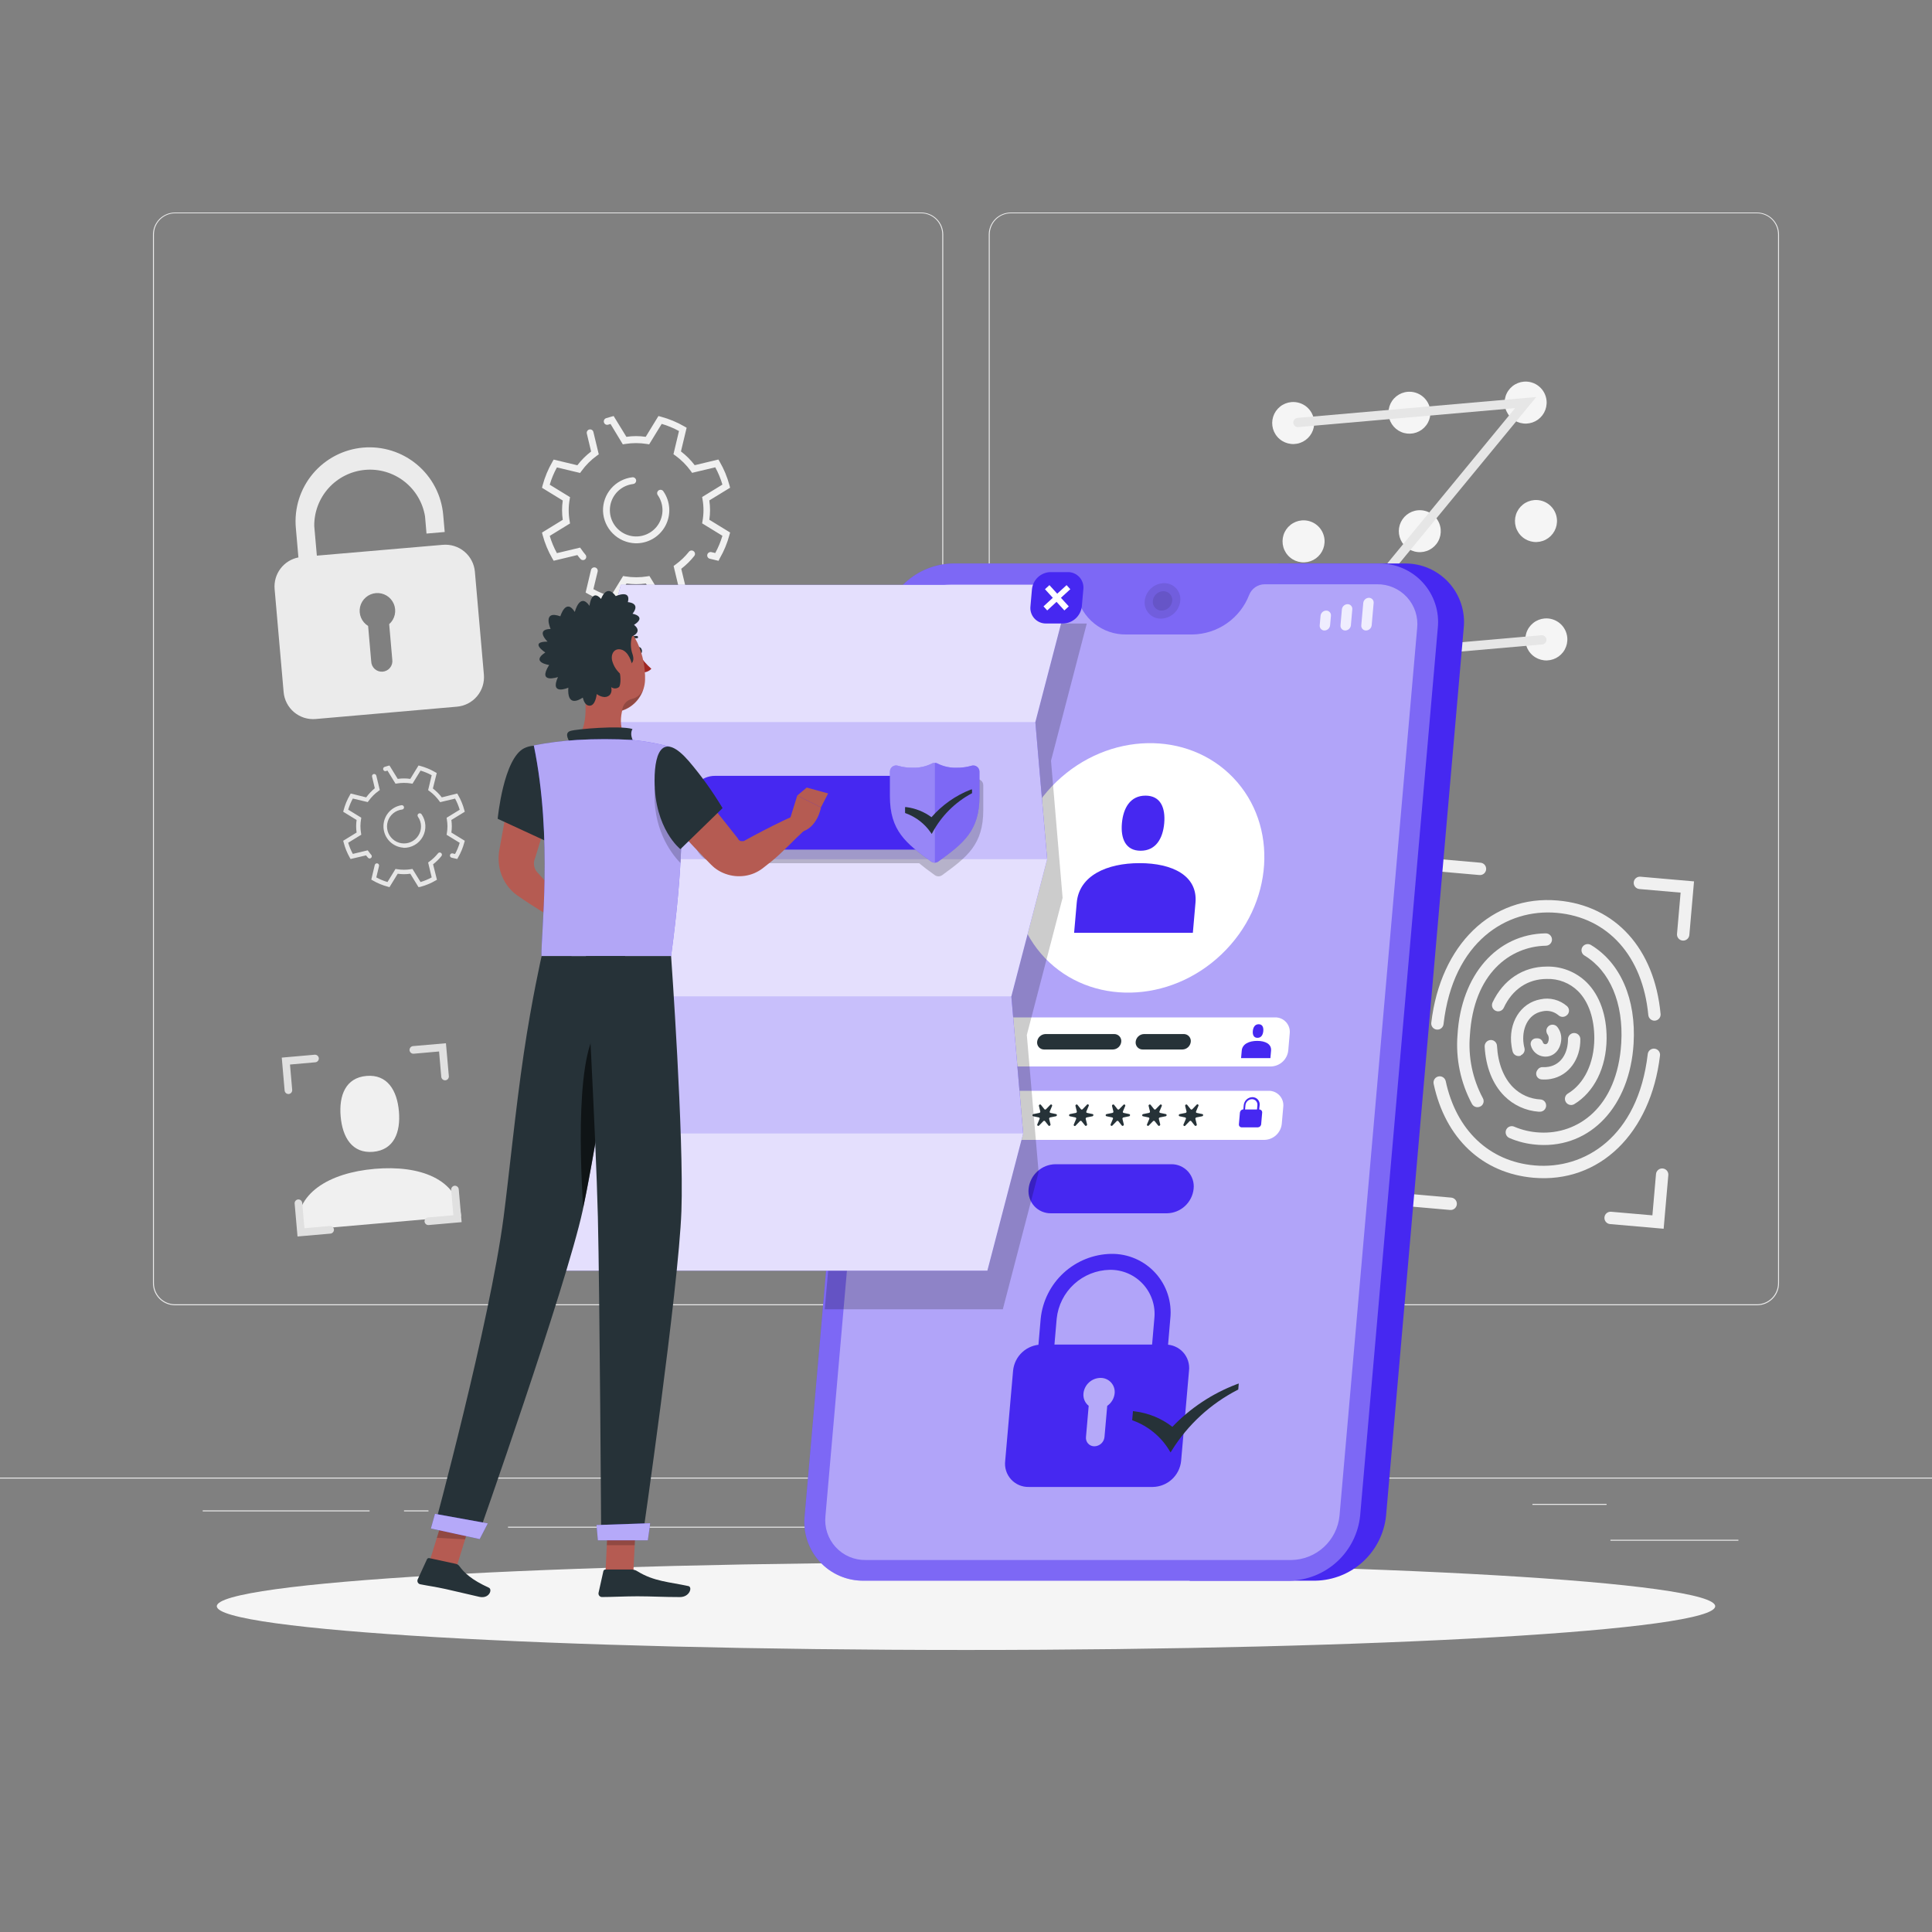 <svg width="250" height="250" viewBox="0 0 250 250" fill="none" xmlns="http://www.w3.org/2000/svg">
<rect x="0" y="0" width="250" height="250" fill="#808080" stroke="none"/>
<path d="M224.95 199.245H208.39V199.37H224.95V199.245Z" fill="#EBEBEB"/>
<path d="M165.61 200.605H161.265V200.73H165.61V200.605Z" fill="#EBEBEB"/>
<path d="M207.89 194.605H198.295V194.73H207.89V194.605Z" fill="#EBEBEB"/>
<path d="M47.825 195.445H26.23V195.57H47.825V195.445Z" fill="#EBEBEB"/>
<path d="M55.445 195.445H52.28V195.57H55.445V195.445Z" fill="#EBEBEB"/>
<path d="M112.575 197.555H65.735V197.68H112.575V197.555Z" fill="#EBEBEB"/>
<path d="M119.2 168.9H22.65C21.893 168.9 21.166 168.599 20.631 168.064C20.096 167.528 19.795 166.802 19.795 166.045V30.33C19.802 29.577 20.105 28.857 20.64 28.327C21.175 27.797 21.897 27.5 22.65 27.5H119.2C119.575 27.5 119.946 27.574 120.292 27.717C120.639 27.861 120.954 28.071 121.219 28.336C121.484 28.601 121.694 28.916 121.838 29.262C121.981 29.609 122.055 29.98 122.055 30.355V166.045C122.055 166.42 121.981 166.791 121.838 167.138C121.694 167.484 121.484 167.799 121.219 168.064C120.954 168.329 120.639 168.539 120.292 168.683C119.946 168.826 119.575 168.9 119.2 168.9ZM22.65 27.6C21.926 27.601 21.233 27.889 20.721 28.401C20.209 28.913 19.921 29.606 19.92 30.33V166.045C19.921 166.769 20.209 167.462 20.721 167.974C21.233 168.486 21.926 168.774 22.65 168.775H119.2C119.924 168.774 120.617 168.486 121.129 167.974C121.641 167.462 121.929 166.769 121.93 166.045V30.33C121.929 29.606 121.641 28.913 121.129 28.401C120.617 27.889 119.924 27.601 119.2 27.6H22.65Z" fill="#EBEBEB"/>
<path d="M227.35 168.9H130.8C130.043 168.9 129.317 168.599 128.781 168.064C128.246 167.528 127.945 166.802 127.945 166.045V30.33C127.952 29.577 128.255 28.857 128.79 28.327C129.325 27.797 130.047 27.5 130.8 27.5H227.35C228.107 27.5 228.833 27.801 229.369 28.336C229.904 28.872 230.205 29.598 230.205 30.355V166.045C230.205 166.802 229.904 167.528 229.369 168.064C228.833 168.599 228.107 168.9 227.35 168.9ZM130.8 27.6C130.076 27.601 129.383 27.889 128.871 28.401C128.359 28.913 128.071 29.606 128.07 30.33V166.045C128.071 166.769 128.359 167.462 128.871 167.974C129.383 168.486 130.076 168.774 130.8 168.775H227.35C228.074 168.774 228.767 168.486 229.279 167.974C229.791 167.462 230.079 166.769 230.08 166.045V30.33C230.079 29.606 229.791 28.913 229.279 28.401C228.767 27.889 228.074 27.601 227.35 27.6H130.8Z" fill="#EBEBEB"/>
<path d="M250 191.2H0V191.325H250V191.2Z" fill="#EBEBEB"/>
<path d="M59.665 157.375C59.245 152.545 54.315 150.74 48.47 151.25C42.625 151.76 38.09 154.395 38.5 159.225L59.665 157.375Z" fill="#F0F0F0"/>
<path d="M48.28 149.045C50.99 148.805 51.855 146.515 51.62 143.805C51.385 141.095 50.12 138.99 47.42 139.225C44.72 139.46 43.845 141.755 44.08 144.465C44.315 147.175 45.57 149.28 48.28 149.045Z" fill="#F0F0F0"/>
<path d="M170.05 54.5C170.097 55.036 169.985 55.574 169.726 56.046C169.468 56.518 169.075 56.903 168.598 57.152C168.121 57.401 167.581 57.502 167.046 57.444C166.511 57.385 166.005 57.17 165.593 56.824C165.18 56.478 164.88 56.018 164.729 55.501C164.579 54.984 164.585 54.435 164.747 53.922C164.909 53.408 165.219 52.955 165.639 52.618C166.059 52.281 166.569 52.077 167.105 52.03C167.823 51.968 168.536 52.193 169.089 52.656C169.641 53.119 169.986 53.782 170.05 54.5Z" fill="#F5F5F5"/>
<path d="M185.085 53.17C185.132 53.705 185.018 54.242 184.76 54.712C184.501 55.183 184.109 55.566 183.632 55.814C183.156 56.062 182.617 56.162 182.083 56.103C181.549 56.045 181.045 55.829 180.634 55.483C180.223 55.138 179.923 54.679 179.773 54.163C179.623 53.647 179.63 53.099 179.791 52.587C179.953 52.075 180.263 51.622 180.682 51.286C181.101 50.951 181.61 50.746 182.145 50.7C182.862 50.639 183.574 50.865 184.125 51.328C184.676 51.791 185.022 52.453 185.085 53.17Z" fill="#F5F5F5"/>
<path d="M200.125 51.855C200.172 52.391 200.06 52.929 199.801 53.401C199.543 53.873 199.15 54.258 198.673 54.507C198.196 54.755 197.656 54.857 197.121 54.799C196.586 54.74 196.08 54.525 195.668 54.179C195.255 53.833 194.955 53.373 194.804 52.856C194.654 52.339 194.66 51.79 194.822 51.276C194.983 50.763 195.294 50.31 195.714 49.973C196.134 49.636 196.644 49.432 197.18 49.385C197.898 49.323 198.611 49.548 199.163 50.011C199.716 50.474 200.061 51.137 200.125 51.855Z" fill="#F5F5F5"/>
<path d="M171.39 69.81C171.437 70.346 171.325 70.884 171.066 71.356C170.808 71.828 170.415 72.213 169.938 72.462C169.461 72.71 168.92 72.812 168.385 72.754C167.851 72.695 167.345 72.48 166.933 72.134C166.52 71.788 166.22 71.328 166.069 70.811C165.919 70.294 165.925 69.745 166.086 69.231C166.248 68.718 166.559 68.265 166.979 67.928C167.398 67.591 167.909 67.387 168.445 67.34C169.163 67.278 169.876 67.503 170.428 67.966C170.981 68.429 171.326 69.092 171.39 69.81Z" fill="#F5F5F5"/>
<path d="M186.425 68.5C186.471 69.035 186.358 69.572 186.1 70.042C185.841 70.513 185.449 70.896 184.972 71.144C184.496 71.391 183.957 71.492 183.423 71.433C182.889 71.375 182.385 71.159 181.974 70.814C181.563 70.468 181.263 70.009 181.113 69.493C180.963 68.977 180.969 68.429 181.131 67.917C181.293 67.405 181.603 66.952 182.022 66.616C182.441 66.281 182.95 66.076 183.485 66.03C183.84 65.999 184.198 66.038 184.538 66.146C184.878 66.253 185.194 66.427 185.467 66.656C185.74 66.885 185.965 67.166 186.129 67.483C186.294 67.799 186.394 68.145 186.425 68.5Z" fill="#F5F5F5"/>
<path d="M201.465 67.18C201.512 67.716 201.4 68.254 201.141 68.726C200.883 69.198 200.49 69.583 200.013 69.832C199.536 70.081 198.996 70.182 198.461 70.124C197.926 70.065 197.42 69.85 197.008 69.504C196.595 69.158 196.295 68.698 196.144 68.181C195.994 67.664 196 67.115 196.162 66.601C196.324 66.088 196.634 65.635 197.054 65.298C197.474 64.961 197.984 64.757 198.52 64.71C199.238 64.648 199.951 64.873 200.504 65.336C201.056 65.799 201.402 66.462 201.465 67.18Z" fill="#F5F5F5"/>
<path d="M172.73 85.14C172.776 85.675 172.663 86.212 172.405 86.682C172.146 87.153 171.754 87.536 171.277 87.784C170.801 88.031 170.262 88.132 169.728 88.073C169.194 88.015 168.69 87.799 168.279 87.454C167.867 87.108 167.568 86.649 167.418 86.133C167.268 85.617 167.274 85.069 167.436 84.557C167.598 84.045 167.908 83.592 168.327 83.257C168.746 82.921 169.255 82.716 169.79 82.67C170.145 82.638 170.503 82.677 170.844 82.784C171.184 82.892 171.5 83.065 171.773 83.294C172.046 83.524 172.271 83.805 172.435 84.122C172.6 84.439 172.7 84.784 172.73 85.14Z" fill="#F5F5F5"/>
<path d="M187.77 83.82C187.817 84.356 187.705 84.894 187.446 85.366C187.188 85.838 186.795 86.223 186.318 86.472C185.841 86.721 185.301 86.822 184.766 86.764C184.231 86.705 183.725 86.49 183.313 86.144C182.9 85.798 182.6 85.338 182.449 84.821C182.299 84.304 182.305 83.755 182.467 83.242C182.629 82.728 182.939 82.275 183.359 81.938C183.779 81.601 184.289 81.397 184.825 81.35C185.543 81.288 186.256 81.513 186.808 81.976C187.361 82.439 187.706 83.102 187.77 83.82Z" fill="#F5F5F5"/>
<path d="M202.805 82.5C202.852 83.036 202.74 83.574 202.481 84.046C202.223 84.518 201.83 84.903 201.353 85.152C200.876 85.4 200.335 85.502 199.801 85.444C199.266 85.385 198.76 85.17 198.348 84.824C197.935 84.478 197.635 84.018 197.484 83.501C197.334 82.984 197.34 82.435 197.502 81.921C197.663 81.408 197.974 80.955 198.394 80.618C198.814 80.281 199.324 80.077 199.86 80.03C200.578 79.968 201.291 80.193 201.843 80.656C202.396 81.119 202.741 81.782 202.805 82.5Z" fill="#F5F5F5"/>
<path d="M199.555 83.39L168.665 86.09L196.055 52.81L168 55.265C167.922 55.273 167.843 55.264 167.768 55.241C167.693 55.217 167.623 55.179 167.563 55.128C167.503 55.078 167.453 55.015 167.418 54.945C167.382 54.875 167.361 54.798 167.355 54.72C167.341 54.563 167.39 54.407 167.492 54.286C167.593 54.165 167.738 54.089 167.895 54.075L198.79 51.375L171.395 84.655L199.46 82.2C199.618 82.188 199.775 82.238 199.897 82.34C200.018 82.442 200.095 82.587 200.11 82.745C200.116 82.824 200.107 82.903 200.082 82.978C200.058 83.053 200.018 83.123 199.967 83.183C199.915 83.243 199.852 83.292 199.782 83.328C199.711 83.363 199.634 83.384 199.555 83.39Z" fill="#E6E6E6"/>
<path d="M200.03 142.805C199.982 142.659 199.893 142.531 199.773 142.436C199.653 142.341 199.508 142.283 199.355 142.27C198.012 142.208 196.74 141.646 195.79 140.695C194.555 139.45 193.83 137.565 193.71 135.325C193.699 135.123 193.61 134.933 193.464 134.793C193.317 134.654 193.122 134.576 192.92 134.575C192.811 134.576 192.702 134.598 192.602 134.642C192.502 134.685 192.411 134.749 192.336 134.828C192.261 134.907 192.202 135.001 192.164 135.104C192.126 135.207 192.11 135.316 192.115 135.425C192.255 138.055 193.145 140.305 194.66 141.82C195.846 143.008 197.42 143.731 199.095 143.855H199.21C199.341 143.865 199.473 143.842 199.594 143.789C199.715 143.736 199.82 143.654 199.901 143.55C199.982 143.446 200.037 143.323 200.059 143.194C200.082 143.064 200.072 142.93 200.03 142.805Z" fill="#F0F0F0"/>
<path d="M198.43 152.4C191.805 151.82 187.025 147.305 185.515 140.255C185.491 140.149 185.489 140.04 185.508 139.933C185.528 139.826 185.568 139.724 185.628 139.634C185.688 139.543 185.765 139.465 185.856 139.405C185.947 139.346 186.048 139.305 186.155 139.285C186.357 139.249 186.566 139.292 186.737 139.406C186.908 139.519 187.029 139.695 187.075 139.895C188.43 146.23 192.68 150.29 198.575 150.805C205.035 151.37 211.97 147.12 213.215 136.41C213.237 136.201 213.339 136.009 213.501 135.875C213.663 135.742 213.871 135.677 214.08 135.695C214.186 135.704 214.289 135.734 214.383 135.783C214.478 135.832 214.561 135.9 214.629 135.982C214.696 136.064 214.747 136.159 214.777 136.261C214.807 136.362 214.817 136.469 214.805 136.575C213.61 146.675 206.97 153.145 198.43 152.4Z" fill="#F0F0F0"/>
<path d="M185.93 133.23C185.824 133.221 185.721 133.191 185.627 133.142C185.533 133.093 185.449 133.025 185.382 132.943C185.314 132.861 185.264 132.766 185.233 132.664C185.203 132.563 185.193 132.456 185.205 132.35C186.395 122.25 193.035 115.775 201.57 116.525C209.07 117.18 214.095 122.78 214.88 131.215C214.888 131.321 214.875 131.427 214.842 131.528C214.808 131.629 214.755 131.722 214.685 131.802C214.616 131.882 214.53 131.948 214.435 131.994C214.34 132.041 214.236 132.069 214.13 132.075C213.921 132.085 213.717 132.013 213.56 131.875C213.404 131.737 213.307 131.543 213.29 131.335C212.565 123.735 208.08 118.7 201.435 118.12C195 117.555 188.035 121.8 186.795 132.5C186.786 132.605 186.757 132.707 186.709 132.8C186.66 132.893 186.594 132.976 186.514 133.044C186.433 133.112 186.341 133.163 186.24 133.195C186.14 133.227 186.035 133.239 185.93 133.23Z" fill="#F0F0F0"/>
<path d="M198.755 148.115C197.567 148.02 196.403 147.729 195.31 147.255C195.208 147.21 195.116 147.145 195.041 147.063C194.966 146.981 194.908 146.885 194.872 146.779C194.836 146.674 194.822 146.563 194.831 146.452C194.84 146.341 194.872 146.233 194.925 146.135C195.019 145.963 195.173 145.832 195.358 145.768C195.542 145.703 195.745 145.709 195.925 145.785C196.967 146.233 198.082 146.49 199.215 146.545C204.11 146.825 209.28 143.355 209.79 134.975C210.1 129.81 208.33 125.64 205.03 123.645C204.859 123.542 204.733 123.378 204.677 123.187C204.62 122.995 204.637 122.789 204.725 122.61C204.775 122.511 204.844 122.423 204.929 122.352C205.014 122.281 205.113 122.228 205.22 122.196C205.326 122.165 205.438 122.156 205.548 122.169C205.658 122.183 205.764 122.219 205.86 122.275C209.685 124.585 211.735 129.275 211.385 135.07C210.885 143.15 205.855 148.53 199.12 148.145L198.755 148.115Z" fill="#F0F0F0"/>
<path d="M191.635 143.13C191.543 143.192 191.439 143.235 191.33 143.255C191.221 143.276 191.108 143.274 191 143.249C190.892 143.224 190.79 143.177 190.7 143.111C190.611 143.045 190.536 142.961 190.48 142.865C188.998 140.109 188.347 136.983 188.605 133.865C189.075 126.13 193.71 120.865 200.005 120.775C200.116 120.773 200.226 120.793 200.329 120.836C200.431 120.878 200.524 120.941 200.601 121.021C200.678 121.101 200.737 121.196 200.776 121.3C200.815 121.403 200.831 121.514 200.825 121.625C200.813 121.825 200.726 122.013 200.581 122.152C200.437 122.291 200.245 122.37 200.045 122.375C195.375 122.465 190.685 125.995 190.205 133.96C189.962 136.775 190.543 139.599 191.875 142.09C191.975 142.263 192.006 142.467 191.962 142.662C191.917 142.857 191.8 143.028 191.635 143.14V143.13Z" fill="#F0F0F0"/>
<path d="M202.565 142.5C202.489 142.322 202.48 142.123 202.54 141.939C202.6 141.755 202.724 141.599 202.89 141.5C204.995 140.235 206.285 137.58 206.305 134.375C206.305 131.81 205.58 129.64 204.21 128.265C203.678 127.738 203.044 127.325 202.347 127.051C201.649 126.778 200.904 126.65 200.155 126.675C197.69 126.675 195.69 128.03 194.585 130.41C194.5 130.591 194.35 130.733 194.164 130.808C193.979 130.883 193.772 130.886 193.585 130.815C193.481 130.776 193.385 130.717 193.305 130.639C193.225 130.562 193.162 130.469 193.12 130.366C193.078 130.263 193.057 130.153 193.06 130.041C193.062 129.93 193.088 129.821 193.135 129.72C194.505 126.805 197.07 125.08 200.135 125.075C201.095 125.05 202.05 125.22 202.943 125.574C203.836 125.928 204.648 126.459 205.33 127.135C207.005 128.815 207.915 131.39 207.895 134.39C207.865 138.165 206.275 141.335 203.685 142.89C203.587 142.944 203.479 142.976 203.367 142.985C203.256 142.994 203.144 142.98 203.038 142.943C202.933 142.907 202.836 142.848 202.755 142.772C202.673 142.695 202.609 142.603 202.565 142.5Z" fill="#F0F0F0"/>
<path d="M196.805 136.595C196.698 136.639 196.583 136.658 196.468 136.653C196.353 136.648 196.24 136.618 196.137 136.566C196.035 136.513 195.945 136.439 195.874 136.348C195.803 136.257 195.752 136.152 195.725 136.04C195.67 135.825 195.63 135.6 195.595 135.37C195.14 132.37 196.75 129.775 199.335 129.31C199.937 129.179 200.561 129.191 201.158 129.345C201.754 129.498 202.306 129.79 202.77 130.195C202.857 130.272 202.925 130.368 202.97 130.476C203.015 130.583 203.035 130.699 203.029 130.816C203.023 130.932 202.99 131.045 202.934 131.147C202.878 131.249 202.8 131.337 202.705 131.405L202.655 131.44C202.505 131.544 202.324 131.594 202.142 131.58C201.96 131.566 201.788 131.49 201.655 131.365C201.375 131.128 201.043 130.96 200.686 130.873C200.33 130.786 199.958 130.784 199.6 130.865C197.63 131.22 196.88 133.27 197.16 135.11C197.19 135.29 197.22 135.465 197.265 135.61C197.313 135.798 197.292 135.998 197.204 136.171C197.117 136.345 196.97 136.481 196.79 136.555L196.805 136.595Z" fill="#F0F0F0"/>
<path d="M199.45 139.675C199.324 139.663 199.203 139.618 199.099 139.546C198.995 139.474 198.911 139.377 198.854 139.263C198.798 139.15 198.772 139.024 198.778 138.897C198.785 138.77 198.823 138.648 198.89 138.54L198.96 138.43C199.032 138.315 199.134 138.223 199.254 138.162C199.375 138.101 199.51 138.074 199.645 138.085C199.896 138.099 200.148 138.084 200.395 138.04C202.115 137.73 202.895 136.13 202.895 134.5C202.89 134.304 202.956 134.113 203.081 133.963C203.206 133.812 203.382 133.711 203.575 133.68C203.686 133.663 203.799 133.67 203.908 133.699C204.016 133.729 204.117 133.781 204.203 133.852C204.29 133.924 204.361 134.012 204.411 134.113C204.461 134.213 204.49 134.323 204.495 134.435C204.54 137.045 202.995 139.2 200.68 139.615C200.275 139.69 199.861 139.71 199.45 139.675Z" fill="#F0F0F0"/>
<path d="M199.805 136.72C199.401 136.686 199.018 136.526 198.71 136.264C198.401 136.001 198.183 135.648 198.085 135.255C198.057 135.144 198.055 135.028 198.081 134.916C198.107 134.805 198.159 134.701 198.232 134.613C198.306 134.526 198.4 134.457 198.505 134.413C198.611 134.369 198.726 134.351 198.84 134.36H199.025C199.165 134.375 199.298 134.43 199.407 134.519C199.516 134.607 199.597 134.726 199.64 134.86C199.657 134.93 199.696 134.992 199.751 135.039C199.805 135.085 199.873 135.114 199.945 135.12C200.33 135.155 200.395 134.62 200.405 134.49C200.428 134.295 200.391 134.098 200.3 133.925C200.162 133.758 200.091 133.546 200.1 133.33C200.113 133.171 200.172 133.02 200.272 132.895C200.371 132.77 200.505 132.678 200.657 132.63C200.809 132.583 200.972 132.581 201.125 132.627C201.278 132.672 201.414 132.762 201.515 132.885C201.905 133.378 202.085 134.005 202.015 134.63C201.885 135.945 200.96 136.82 199.805 136.72Z" fill="#F0F0F0"/>
<path d="M184.765 118.825C184.66 118.816 184.559 118.787 184.466 118.739C184.372 118.69 184.29 118.624 184.222 118.544C184.155 118.463 184.104 118.37 184.073 118.27C184.042 118.17 184.03 118.065 184.04 117.96L184.645 111.025L191.58 111.635C191.685 111.644 191.786 111.673 191.879 111.722C191.973 111.77 192.055 111.836 192.123 111.917C192.19 111.997 192.241 112.09 192.272 112.19C192.303 112.29 192.315 112.396 192.305 112.5C192.296 112.605 192.267 112.707 192.219 112.8C192.17 112.894 192.104 112.976 192.024 113.044C191.943 113.112 191.851 113.163 191.75 113.195C191.65 113.227 191.545 113.239 191.44 113.23L186.1 112.76L185.635 118.1C185.626 118.205 185.596 118.307 185.547 118.4C185.498 118.493 185.431 118.576 185.35 118.643C185.27 118.71 185.176 118.761 185.076 118.792C184.975 118.824 184.87 118.835 184.765 118.825Z" fill="#F0F0F0"/>
<path d="M217.73 121.71C217.625 121.701 217.524 121.672 217.431 121.623C217.337 121.575 217.255 121.509 217.187 121.428C217.12 121.348 217.069 121.255 217.038 121.155C217.007 121.055 216.995 120.949 217.005 120.845L217.47 115.505L212.13 115.04C212.025 115.031 211.923 115.001 211.83 114.952C211.737 114.903 211.654 114.836 211.587 114.755C211.52 114.675 211.469 114.581 211.438 114.481C211.406 114.38 211.395 114.275 211.405 114.17C211.414 114.065 211.443 113.964 211.491 113.871C211.54 113.777 211.606 113.695 211.686 113.627C211.767 113.56 211.86 113.509 211.96 113.478C212.06 113.447 212.165 113.435 212.27 113.445L219.205 114.05L218.6 121C218.577 121.209 218.473 121.4 218.31 121.533C218.148 121.666 217.939 121.73 217.73 121.71Z" fill="#F0F0F0"/>
<path d="M215.275 159L208.34 158.395C208.235 158.386 208.133 158.356 208.04 158.307C207.947 158.258 207.864 158.191 207.797 158.11C207.73 158.03 207.679 157.936 207.648 157.836C207.616 157.735 207.605 157.63 207.615 157.525C207.624 157.42 207.653 157.319 207.701 157.226C207.75 157.132 207.816 157.05 207.896 156.982C207.977 156.915 208.07 156.864 208.17 156.833C208.27 156.802 208.375 156.79 208.48 156.8L213.82 157.265L214.285 151.93C214.294 151.825 214.323 151.722 214.372 151.629C214.42 151.535 214.487 151.452 214.568 151.384C214.649 151.316 214.742 151.265 214.843 151.233C214.944 151.202 215.05 151.19 215.155 151.2C215.259 151.209 215.361 151.238 215.454 151.286C215.548 151.335 215.63 151.401 215.698 151.481C215.765 151.562 215.816 151.655 215.847 151.755C215.878 151.855 215.89 151.96 215.88 152.065L215.275 159Z" fill="#F0F0F0"/>
<path d="M187.65 156.57L180.715 155.96L181.32 149.03C181.34 148.819 181.443 148.624 181.606 148.487C181.768 148.35 181.978 148.283 182.19 148.3C182.295 148.309 182.397 148.339 182.49 148.388C182.583 148.437 182.666 148.504 182.733 148.585C182.8 148.665 182.851 148.759 182.882 148.859C182.914 148.96 182.925 149.065 182.915 149.17L182.45 154.5L187.785 154.97C187.89 154.979 187.992 155.008 188.085 155.056C188.179 155.105 188.262 155.171 188.329 155.251C188.397 155.332 188.448 155.424 188.48 155.525C188.512 155.625 188.524 155.73 188.515 155.835C188.497 156.047 188.396 156.243 188.234 156.381C188.072 156.519 187.862 156.587 187.65 156.57Z" fill="#F0F0F0"/>
<path d="M37.365 141.565C37.235 141.575 37.106 141.533 37.006 141.449C36.906 141.365 36.843 141.245 36.83 141.115L36.46 136.855L40.72 136.48C40.85 136.47 40.979 136.512 41.079 136.596C41.179 136.68 41.242 136.8 41.255 136.93C41.263 137.059 41.221 137.187 41.137 137.286C41.053 137.385 40.934 137.447 40.805 137.46L37.525 137.75L37.81 141.03C37.82 141.159 37.779 141.288 37.696 141.388C37.613 141.487 37.494 141.551 37.365 141.565Z" fill="#E0E0E0"/>
<path d="M57.635 139.79C57.505 139.8 57.377 139.759 57.277 139.676C57.178 139.593 57.114 139.474 57.1 139.345L56.815 136.06L53.53 136.35C53.4 136.36 53.271 136.318 53.171 136.234C53.071 136.15 53.008 136.03 52.995 135.9C52.985 135.77 53.027 135.641 53.111 135.541C53.195 135.441 53.315 135.378 53.445 135.365L57.705 134.995L58.08 139.255C58.09 139.385 58.049 139.513 57.966 139.613C57.883 139.712 57.764 139.776 57.635 139.79Z" fill="#E0E0E0"/>
<path d="M59.735 158.145L55.47 158.52C55.34 158.53 55.211 158.488 55.111 158.404C55.011 158.32 54.948 158.2 54.935 158.07C54.925 157.94 54.967 157.811 55.051 157.711C55.135 157.611 55.255 157.548 55.385 157.535L58.665 157.25L58.38 153.97C58.37 153.841 58.411 153.712 58.494 153.612C58.577 153.513 58.696 153.449 58.825 153.435C58.955 153.425 59.083 153.466 59.183 153.549C59.282 153.632 59.346 153.751 59.36 153.88L59.735 158.145Z" fill="#E0E0E0"/>
<path d="M42.745 159.63L38.5 160L38.125 155.735C38.117 155.606 38.159 155.478 38.243 155.379C38.327 155.28 38.446 155.218 38.575 155.205C38.704 155.197 38.831 155.238 38.929 155.321C39.028 155.404 39.091 155.522 39.105 155.65L39.395 158.935L42.675 158.645C42.805 158.635 42.934 158.677 43.034 158.761C43.134 158.845 43.197 158.965 43.21 159.095C43.215 159.161 43.207 159.227 43.186 159.289C43.165 159.352 43.132 159.409 43.089 159.459C43.046 159.509 42.993 159.55 42.934 159.579C42.875 159.608 42.811 159.626 42.745 159.63Z" fill="#E0E0E0"/>
<path d="M57.29 70.5L41 71.9L40.665 68.085C40.641 66.264 41.306 64.501 42.526 63.151C43.747 61.8 45.434 60.96 47.248 60.801C49.062 60.641 50.869 61.174 52.307 62.291C53.744 63.408 54.707 65.028 55 66.825L55.19 69.045L57.545 68.84L57.35 66.62C57.24 65.368 56.885 64.15 56.305 63.035C55.724 61.92 54.93 60.93 53.967 60.122C53.004 59.314 51.891 58.704 50.693 58.326C49.494 57.948 48.232 57.81 46.98 57.92C44.451 58.141 42.114 59.358 40.482 61.303C39.675 62.266 39.064 63.379 38.686 64.578C38.309 65.776 38.17 67.038 38.28 68.29L38.615 72.13C37.688 72.311 36.86 72.83 36.291 73.585C35.723 74.34 35.453 75.278 35.535 76.22L36.7 89.54C36.742 90.043 36.882 90.532 37.113 90.981C37.345 91.429 37.662 91.827 38.048 92.152C38.434 92.478 38.88 92.723 39.36 92.876C39.841 93.028 40.348 93.084 40.85 93.04L59.115 91.445C59.618 91.403 60.107 91.263 60.556 91.032C61.004 90.8 61.402 90.483 61.727 90.097C62.053 89.712 62.298 89.266 62.451 88.785C62.603 88.304 62.659 87.797 62.615 87.295L61.45 73.975C61.406 73.474 61.263 72.986 61.029 72.54C60.796 72.094 60.477 71.698 60.091 71.375C59.704 71.052 59.258 70.809 58.778 70.659C58.297 70.509 57.791 70.455 57.29 70.5ZM50.36 80.765L50.76 85.35C50.787 85.534 50.776 85.723 50.728 85.903C50.679 86.083 50.595 86.251 50.479 86.397C50.363 86.544 50.219 86.665 50.055 86.753C49.891 86.842 49.71 86.896 49.525 86.912C49.339 86.929 49.152 86.907 48.975 86.849C48.798 86.79 48.634 86.696 48.495 86.572C48.355 86.448 48.243 86.297 48.164 86.129C48.085 85.96 48.041 85.776 48.035 85.59L47.635 81C47.223 80.747 46.901 80.37 46.715 79.923C46.529 79.476 46.489 78.981 46.6 78.51C46.712 78.039 46.969 77.615 47.336 77.299C47.702 76.983 48.159 76.79 48.641 76.749C49.123 76.707 49.606 76.819 50.022 77.067C50.437 77.317 50.763 77.69 50.953 78.135C51.144 78.58 51.189 79.074 51.082 79.546C50.976 80.018 50.723 80.445 50.36 80.765Z" fill="#EBEBEB"/>
<path d="M85.22 78.195L83.575 75.5C82.746 75.618 81.904 75.618 81.075 75.5L79.425 78.185L79.11 78.1C78.041 77.818 77.015 77.393 76.06 76.835L75.78 76.675L76.475 73.755C76.489 73.698 76.513 73.645 76.547 73.598C76.582 73.551 76.625 73.511 76.675 73.481C76.724 73.451 76.78 73.43 76.837 73.422C76.895 73.413 76.954 73.416 77.01 73.43C77.123 73.457 77.221 73.528 77.282 73.628C77.343 73.727 77.362 73.847 77.335 73.96L76.785 76.235C77.496 76.622 78.245 76.934 79.02 77.165L80.63 74.535L80.925 74.585C81.859 74.735 82.811 74.735 83.745 74.585L84.035 74.535L85.645 77.165C86.421 76.936 87.17 76.624 87.88 76.235L87.165 73.235L87.405 73.06C88.056 72.59 88.64 72.033 89.14 71.405C89.21 71.314 89.311 71.254 89.424 71.238C89.537 71.221 89.652 71.249 89.745 71.315C89.794 71.349 89.835 71.392 89.866 71.442C89.897 71.493 89.918 71.549 89.927 71.607C89.936 71.666 89.933 71.725 89.918 71.782C89.903 71.84 89.876 71.893 89.84 71.94C89.349 72.561 88.783 73.118 88.155 73.6L88.89 76.665L88.605 76.825C87.652 77.382 86.627 77.807 85.56 78.09L85.22 78.195ZM75.11 72.325C74.975 72.17 74.84 72.005 74.71 71.825L71.645 72.56L71.48 72.28C70.926 71.323 70.501 70.298 70.215 69.23L70.135 68.915L72.82 67.265C72.702 66.436 72.702 65.594 72.82 64.765L70.135 63.12L70.215 62.8C70.501 61.734 70.926 60.71 71.48 59.755L71.645 59.47L74.71 60.205C75.222 59.535 75.82 58.937 76.49 58.425L75.935 56.105C75.908 55.992 75.927 55.872 75.988 55.773C76.049 55.673 76.147 55.602 76.26 55.575C76.316 55.562 76.374 55.559 76.43 55.569C76.487 55.578 76.541 55.598 76.59 55.628C76.639 55.658 76.681 55.698 76.715 55.745C76.748 55.791 76.772 55.844 76.785 55.9L77.48 58.79L77.24 58.96C76.47 59.514 75.794 60.19 75.24 60.96L75.065 61.2L72.065 60.485C71.676 61.195 71.364 61.944 71.135 62.72L73.76 64.33L73.715 64.62C73.548 65.553 73.548 66.507 73.715 67.44L73.76 67.735L71.135 69.345C71.365 70.119 71.677 70.867 72.065 71.575L75.065 70.86L75.24 71.1C75.395 71.327 75.562 71.545 75.74 71.755C75.817 71.836 75.86 71.943 75.86 72.055C75.86 72.167 75.817 72.274 75.74 72.355C75.697 72.396 75.647 72.427 75.592 72.448C75.536 72.469 75.478 72.478 75.419 72.475C75.36 72.472 75.302 72.458 75.249 72.432C75.196 72.406 75.149 72.37 75.11 72.325ZM92.98 72.57L91.85 72.3C91.737 72.273 91.639 72.202 91.578 72.102C91.517 72.003 91.498 71.883 91.525 71.77C91.552 71.657 91.623 71.559 91.723 71.498C91.822 71.437 91.942 71.418 92.055 71.445L92.555 71.56C92.941 70.852 93.251 70.104 93.48 69.33L90.855 67.72L90.905 67.425C91.072 66.492 91.072 65.538 90.905 64.605L90.855 64.315L93.48 62.705C93.252 61.929 92.942 61.18 92.555 60.47L89.555 61.185L89.385 60.945C88.829 60.176 88.154 59.501 87.385 58.945L87.145 58.775L87.86 55.775C87.15 55.388 86.401 55.078 85.625 54.85L84 57.5L83.71 57.45C82.776 57.3 81.824 57.3 80.89 57.45L80.595 57.5L79 54.86L78.7 54.95C78.593 54.985 78.477 54.977 78.376 54.928C78.275 54.878 78.198 54.791 78.16 54.685C78.139 54.63 78.13 54.572 78.132 54.513C78.134 54.455 78.148 54.397 78.173 54.344C78.197 54.291 78.232 54.244 78.276 54.204C78.319 54.165 78.37 54.135 78.425 54.115C78.645 54.045 78.87 53.98 79.09 53.92L79.405 53.835L81.055 56.525C81.884 56.402 82.726 56.402 83.555 56.525L85.2 53.835L85.52 53.92C86.587 54.205 87.611 54.63 88.565 55.185L88.85 55.35L88.115 58.415C88.786 58.926 89.384 59.524 89.895 60.195L92.96 59.46L93.125 59.745C93.681 60.699 94.106 61.723 94.39 62.79L94.475 63.11L91.785 64.755C91.91 65.584 91.91 66.426 91.785 67.255L94.475 68.905L94.39 69.22C94.106 70.288 93.681 71.314 93.125 72.27L92.98 72.57ZM82.19 70.3C81.1 70.257 80.067 69.805 79.296 69.034C78.525 68.263 78.073 67.23 78.03 66.14C78 65.068 78.373 64.025 79.074 63.214C79.776 62.403 80.755 61.885 81.82 61.76C81.882 61.752 81.946 61.758 82.006 61.776C82.066 61.795 82.122 61.826 82.169 61.867C82.216 61.909 82.254 61.96 82.28 62.018C82.306 62.075 82.32 62.137 82.32 62.2C82.32 62.306 82.28 62.409 82.209 62.488C82.138 62.567 82.041 62.618 81.935 62.63C81.194 62.715 80.501 63.04 79.963 63.556C79.425 64.073 79.072 64.751 78.957 65.488C78.842 66.225 78.972 66.979 79.327 67.635C79.682 68.29 80.243 68.811 80.922 69.118C81.603 69.424 82.364 69.499 83.091 69.33C83.817 69.161 84.468 68.759 84.944 68.185C85.419 67.61 85.693 66.895 85.723 66.15C85.753 65.405 85.538 64.671 85.11 64.06C85.048 63.974 85.021 63.867 85.034 63.761C85.047 63.656 85.099 63.559 85.18 63.49C85.227 63.449 85.282 63.417 85.341 63.399C85.401 63.38 85.464 63.375 85.526 63.382C85.588 63.39 85.647 63.41 85.701 63.443C85.754 63.475 85.8 63.519 85.835 63.57C86.29 64.221 86.555 64.985 86.6 65.778C86.645 66.57 86.469 67.36 86.092 68.058C85.714 68.757 85.15 69.336 84.461 69.732C83.773 70.128 82.989 70.325 82.195 70.3H82.19Z" fill="#F0F0F0"/>
<path d="M54.155 114.795L53.09 113.06C52.551 113.14 52.004 113.14 51.465 113.06L50.4 114.795L50.195 114.74C49.505 114.558 48.842 114.284 48.225 113.925L48.045 113.82L48.495 111.93C48.513 111.857 48.558 111.795 48.622 111.755C48.685 111.716 48.762 111.703 48.835 111.72C48.871 111.729 48.906 111.745 48.936 111.767C48.966 111.789 48.992 111.817 49.012 111.849C49.031 111.881 49.044 111.917 49.05 111.954C49.056 111.991 49.054 112.029 49.045 112.065L48.695 113.535C49.154 113.786 49.638 113.987 50.14 114.135L51.18 112.44L51.365 112.47C51.969 112.57 52.586 112.57 53.19 112.47L53.375 112.44L54.42 114.135C54.919 113.984 55.401 113.783 55.86 113.535L55.4 111.605L55.555 111.49C55.975 111.188 56.352 110.83 56.675 110.425C56.719 110.366 56.785 110.326 56.858 110.315C56.931 110.303 57.005 110.321 57.065 110.365C57.096 110.387 57.122 110.415 57.142 110.447C57.161 110.479 57.175 110.514 57.181 110.551C57.187 110.589 57.185 110.627 57.177 110.663C57.168 110.7 57.152 110.735 57.13 110.765C56.811 111.166 56.445 111.527 56.04 111.84L56.54 113.84L56.355 113.945C55.738 114.305 55.075 114.579 54.385 114.76L54.155 114.795ZM47.625 111L47.365 110.685L45.365 111.155L45.26 110.975C44.908 110.355 44.64 109.691 44.465 109L44.41 108.795L46.145 107.73C46.065 107.191 46.065 106.644 46.145 106.105L44.41 105.04L44.465 104.835C44.646 104.144 44.92 103.482 45.28 102.865L45.385 102.68L47.385 103.18C47.706 102.742 48.081 102.346 48.5 102L48.145 100.5C48.136 100.464 48.134 100.426 48.14 100.39C48.146 100.353 48.159 100.318 48.179 100.286C48.198 100.254 48.224 100.227 48.254 100.205C48.284 100.184 48.319 100.168 48.355 100.16C48.428 100.143 48.504 100.156 48.568 100.195C48.632 100.235 48.677 100.297 48.695 100.37L49.145 102.235L48.985 102.35C48.489 102.705 48.055 103.139 47.7 103.635L47.585 103.79L45.655 103.33C45.407 103.788 45.206 104.271 45.055 104.77L46.75 105.81L46.72 106C46.668 106.301 46.642 106.605 46.64 106.91C46.642 107.217 46.668 107.523 46.72 107.825L46.75 108.01L45.055 109.05C45.205 109.551 45.406 110.035 45.655 110.495L47.585 110.03L47.7 110.185C47.803 110.333 47.915 110.475 48.035 110.61C48.084 110.662 48.112 110.731 48.112 110.802C48.112 110.874 48.084 110.943 48.035 110.995C48.009 111.023 47.978 111.046 47.943 111.062C47.907 111.078 47.87 111.086 47.831 111.087C47.792 111.087 47.754 111.08 47.719 111.065C47.684 111.05 47.651 111.028 47.625 111ZM59.17 111.155L58.44 110.985C58.403 110.976 58.369 110.96 58.339 110.938C58.308 110.916 58.283 110.888 58.263 110.856C58.244 110.824 58.231 110.788 58.225 110.751C58.219 110.714 58.221 110.676 58.23 110.64C58.238 110.604 58.254 110.569 58.275 110.539C58.297 110.509 58.324 110.483 58.356 110.464C58.388 110.444 58.423 110.431 58.459 110.425C58.496 110.419 58.534 110.421 58.57 110.43L58.885 110.505C59.136 110.046 59.337 109.562 59.485 109.06L57.79 108.02L57.82 107.835C57.871 107.533 57.898 107.227 57.9 106.92C57.898 106.615 57.871 106.311 57.82 106.01L57.79 105.82L59.485 104.78C59.336 104.28 59.135 103.797 58.885 103.34L56.955 103.8L56.84 103.645C56.484 103.149 56.05 102.715 55.555 102.36L55.4 102.245L55.86 100.315C55.403 100.065 54.92 99.864 54.42 99.715L53.375 101.41L53.19 101.38C52.586 101.28 51.969 101.28 51.365 101.38L51.18 101.41L50.14 99.715L49.945 99.775C49.875 99.797 49.8 99.791 49.734 99.759C49.669 99.726 49.619 99.669 49.595 99.6C49.581 99.565 49.575 99.528 49.577 99.49C49.578 99.452 49.587 99.415 49.602 99.381C49.618 99.347 49.641 99.317 49.669 99.292C49.697 99.266 49.729 99.247 49.765 99.235L50.195 99.105L50.4 99.055L51.465 100.79C52.004 100.71 52.551 100.71 53.09 100.79L54.155 99.055L54.36 99.105C55.05 99.29 55.712 99.566 56.33 99.925L56.515 100.03L56.015 102.03C56.445 102.363 56.832 102.749 57.165 103.18L59.165 102.68L59.27 102.865C59.63 103.482 59.904 104.144 60.085 104.835L60.14 105.04L58.405 106.105C58.485 106.644 58.485 107.191 58.405 107.73L60.14 108.795L60.085 109C59.903 109.69 59.629 110.353 59.27 110.97L59.17 111.155ZM52.2 109.69C51.52 109.643 50.882 109.348 50.407 108.861C49.931 108.373 49.652 107.728 49.622 107.047C49.592 106.367 49.814 105.699 50.246 105.172C50.677 104.645 51.287 104.296 51.96 104.19C52 104.186 52.041 104.19 52.079 104.202C52.117 104.215 52.153 104.235 52.183 104.262C52.213 104.289 52.237 104.321 52.254 104.358C52.27 104.395 52.279 104.435 52.28 104.475C52.28 104.544 52.255 104.611 52.209 104.663C52.163 104.715 52.099 104.748 52.03 104.755C51.608 104.803 51.209 104.972 50.882 105.242C50.554 105.512 50.311 105.871 50.183 106.275C50.054 106.68 50.046 107.113 50.158 107.523C50.27 107.932 50.499 108.3 50.816 108.583C51.132 108.865 51.524 109.05 51.944 109.115C52.363 109.18 52.792 109.122 53.18 108.948C53.567 108.775 53.896 108.493 54.127 108.136C54.357 107.78 54.48 107.364 54.48 106.94C54.481 106.489 54.341 106.048 54.08 105.68C54.042 105.623 54.025 105.555 54.033 105.487C54.042 105.419 54.074 105.356 54.125 105.31C54.155 105.283 54.191 105.263 54.229 105.25C54.268 105.238 54.309 105.234 54.349 105.239C54.389 105.244 54.428 105.257 54.462 105.278C54.497 105.299 54.527 105.327 54.55 105.36C54.842 105.781 55.012 106.274 55.041 106.786C55.07 107.297 54.956 107.807 54.712 108.258C54.469 108.708 54.105 109.083 53.662 109.339C53.218 109.596 52.712 109.724 52.2 109.71V109.69Z" fill="#E6E6E6"/>
<path d="M125 213.505C178.541 213.505 221.945 210.971 221.945 207.845C221.945 204.719 178.541 202.185 125 202.185C71.459 202.185 28.055 204.719 28.055 207.845C28.055 210.971 71.459 213.505 125 213.505Z" fill="#F5F5F5"/>
<path d="M181.725 72.915H165.445L153.945 204.54H170.225C172.51 204.496 174.7 203.617 176.382 202.07C178.063 200.523 179.121 198.413 179.355 196.14L189.4 81.31C189.517 80.24 189.404 79.158 189.07 78.135C188.735 77.112 188.187 76.172 187.46 75.377C186.734 74.583 185.847 73.953 184.858 73.528C183.869 73.103 182.801 72.894 181.725 72.915Z" fill="#4628F1"/>
<path d="M178.405 72.915H123.305C121.02 72.958 118.83 73.835 117.147 75.382C115.464 76.928 114.405 79.037 114.17 81.31L104.125 196.14C104.009 197.209 104.122 198.291 104.456 199.313C104.791 200.335 105.338 201.274 106.063 202.069C106.788 202.863 107.673 203.494 108.661 203.92C109.648 204.346 110.715 204.557 111.79 204.54H166.885C169.167 204.491 171.353 203.611 173.031 202.064C174.71 200.517 175.765 198.41 176 196.14L186.045 81.31C186.161 80.243 186.05 79.163 185.717 78.143C185.385 77.123 184.839 76.184 184.117 75.391C183.395 74.597 182.512 73.966 181.527 73.539C180.542 73.112 179.478 72.899 178.405 72.915Z" fill="#4628F1"/>
<path opacity="0.3" d="M178.405 72.915H123.305C121.02 72.958 118.83 73.835 117.147 75.382C115.464 76.928 114.405 79.037 114.17 81.31L104.125 196.14C104.009 197.209 104.122 198.291 104.456 199.313C104.791 200.335 105.338 201.274 106.063 202.069C106.788 202.863 107.673 203.494 108.661 203.92C109.648 204.346 110.715 204.557 111.79 204.54H166.885C169.167 204.491 171.353 203.611 173.031 202.064C174.71 200.517 175.765 198.41 176 196.14L186.045 81.31C186.161 80.243 186.05 79.163 185.717 78.143C185.385 77.123 184.839 76.184 184.117 75.391C183.395 74.597 182.512 73.966 181.527 73.539C180.542 73.112 179.478 72.899 178.405 72.915Z" fill="white"/>
<path opacity="0.4" d="M178.17 75.605H163.64C163.207 75.609 162.785 75.742 162.428 75.988C162.072 76.234 161.797 76.581 161.64 76.985C161.067 78.468 160.065 79.746 158.762 80.657C157.459 81.569 155.915 82.071 154.325 82.1H145.755C144.258 82.13 142.797 81.637 141.625 80.707C140.452 79.776 139.64 78.465 139.33 77C139.247 76.604 139.029 76.249 138.712 75.997C138.395 75.745 138 75.612 137.595 75.62H123.07C121.517 75.647 120.028 76.243 118.885 77.294C117.741 78.346 117.023 79.78 116.865 81.325L106.815 196.155C106.735 196.882 106.81 197.618 107.037 198.314C107.263 199.009 107.635 199.648 108.128 200.189C108.621 200.729 109.224 201.158 109.896 201.447C110.568 201.736 111.294 201.879 112.025 201.865H167.125C168.679 201.836 170.168 201.24 171.311 200.187C172.454 199.135 173.173 197.701 173.33 196.155L183.375 81.325C183.457 80.598 183.383 79.861 183.157 79.165C182.932 78.468 182.56 77.828 182.068 77.287C181.575 76.745 180.973 76.315 180.3 76.025C179.628 75.735 178.902 75.592 178.17 75.605Z" fill="white"/>
<path d="M164.44 138H125.88C125.615 138.004 125.352 137.952 125.109 137.847C124.865 137.742 124.647 137.587 124.468 137.391C124.29 137.195 124.154 136.964 124.072 136.712C123.99 136.46 123.962 136.194 123.99 135.93L124.185 133.72C124.242 133.16 124.503 132.64 124.917 132.258C125.332 131.877 125.872 131.661 126.435 131.65H165C165.265 131.646 165.528 131.698 165.771 131.803C166.015 131.908 166.233 132.063 166.412 132.259C166.59 132.455 166.726 132.686 166.808 132.938C166.89 133.19 166.918 133.457 166.89 133.72L166.7 135.93C166.641 136.492 166.379 137.012 165.963 137.394C165.546 137.775 165.005 137.991 164.44 138Z" fill="white"/>
<path d="M163.61 147.5H125.045C124.78 147.504 124.517 147.452 124.274 147.347C124.031 147.242 123.813 147.087 123.635 146.891C123.456 146.695 123.322 146.464 123.24 146.212C123.158 145.96 123.131 145.693 123.16 145.43L123.35 143.22C123.408 142.66 123.669 142.141 124.084 141.76C124.498 141.378 125.037 141.162 125.6 141.15H164.165C164.43 141.146 164.693 141.198 164.936 141.303C165.18 141.408 165.398 141.563 165.577 141.759C165.755 141.955 165.891 142.186 165.973 142.438C166.055 142.69 166.083 142.957 166.055 143.22L165.86 145.43C165.802 145.99 165.541 146.509 165.126 146.891C164.712 147.272 164.173 147.488 163.61 147.5Z" fill="white"/>
<path opacity="0.1" d="M152.725 77.755C152.661 78.377 152.372 78.954 151.911 79.377C151.45 79.8 150.85 80.04 150.225 80.05C149.931 80.055 149.639 79.998 149.369 79.882C149.099 79.766 148.857 79.593 148.659 79.376C148.461 79.159 148.311 78.902 148.22 78.622C148.129 78.343 148.098 78.047 148.13 77.755C148.194 77.133 148.483 76.555 148.944 76.132C149.405 75.71 150.005 75.47 150.63 75.46C150.924 75.455 151.216 75.512 151.486 75.628C151.756 75.745 151.998 75.917 152.196 76.134C152.394 76.351 152.544 76.608 152.635 76.888C152.726 77.167 152.757 77.463 152.725 77.755Z" fill="black"/>
<path opacity="0.1" d="M151.685 77.755C151.65 78.095 151.492 78.41 151.24 78.641C150.989 78.872 150.662 79.003 150.32 79.01C150.159 79.013 150 78.982 149.852 78.918C149.704 78.855 149.572 78.761 149.463 78.642C149.355 78.523 149.273 78.382 149.224 78.23C149.174 78.077 149.157 77.915 149.175 77.755C149.209 77.415 149.367 77.099 149.619 76.868C149.871 76.636 150.198 76.506 150.54 76.5C150.701 76.498 150.86 76.529 151.007 76.593C151.155 76.657 151.287 76.751 151.395 76.87C151.503 76.989 151.585 77.129 151.635 77.281C151.685 77.434 151.702 77.595 151.685 77.755Z" fill="black"/>
<g opacity="0.8">
<path d="M171.385 81.585C171.299 81.586 171.213 81.569 171.134 81.535C171.055 81.501 170.984 81.45 170.926 81.386C170.868 81.322 170.824 81.247 170.797 81.165C170.77 81.083 170.761 80.996 170.77 80.91L170.88 79.68C170.898 79.498 170.983 79.33 171.118 79.206C171.252 79.083 171.427 79.013 171.61 79.01C171.696 79.009 171.781 79.026 171.86 79.06C171.939 79.094 172.009 79.144 172.067 79.207C172.125 79.271 172.17 79.346 172.197 79.427C172.224 79.508 172.234 79.595 172.225 79.68L172.115 80.91C172.097 81.092 172.012 81.262 171.878 81.386C171.744 81.51 171.568 81.581 171.385 81.585Z" fill="white"/>
<path d="M176.765 81.585C176.679 81.586 176.593 81.569 176.514 81.535C176.435 81.501 176.364 81.45 176.306 81.386C176.247 81.322 176.204 81.247 176.177 81.165C176.15 81.083 176.141 80.996 176.15 80.91L176.405 78.025C176.423 77.843 176.508 77.675 176.642 77.551C176.777 77.428 176.952 77.358 177.135 77.355C177.221 77.354 177.306 77.371 177.385 77.405C177.464 77.439 177.534 77.489 177.592 77.552C177.65 77.616 177.694 77.691 177.722 77.772C177.749 77.853 177.758 77.94 177.75 78.025L177.495 80.91C177.477 81.092 177.392 81.261 177.258 81.386C177.123 81.51 176.948 81.581 176.765 81.585Z" fill="white"/>
<path d="M174.075 81.585C173.989 81.586 173.903 81.569 173.824 81.535C173.745 81.5 173.674 81.45 173.616 81.386C173.558 81.322 173.514 81.247 173.487 81.165C173.46 81.083 173.451 80.996 173.46 80.91L173.64 78.855C173.658 78.672 173.743 78.502 173.879 78.377C174.014 78.253 174.191 78.183 174.375 78.18C174.461 78.179 174.547 78.196 174.626 78.23C174.704 78.265 174.775 78.315 174.833 78.379C174.891 78.443 174.934 78.519 174.96 78.601C174.987 78.683 174.995 78.769 174.985 78.855L174.805 80.91C174.787 81.092 174.702 81.261 174.568 81.386C174.433 81.51 174.258 81.581 174.075 81.585Z" fill="white"/>
</g>
<g opacity="0.8">
<path d="M125.32 81.585H121.94C121.892 81.586 121.843 81.577 121.798 81.558C121.754 81.538 121.714 81.51 121.681 81.474C121.648 81.438 121.624 81.395 121.609 81.349C121.594 81.302 121.589 81.253 121.595 81.205L121.75 79.39C121.761 79.287 121.809 79.192 121.886 79.121C121.962 79.052 122.062 79.012 122.165 79.01H125.545C125.594 79.009 125.642 79.018 125.687 79.038C125.731 79.057 125.772 79.085 125.804 79.121C125.837 79.157 125.862 79.2 125.876 79.246C125.891 79.293 125.896 79.342 125.89 79.39L125.73 81.205C125.721 81.308 125.675 81.404 125.599 81.474C125.523 81.545 125.424 81.584 125.32 81.585Z" fill="white"/>
<path d="M126.885 81.09C126.836 81.091 126.788 81.082 126.743 81.062C126.698 81.043 126.658 81.015 126.625 80.979C126.592 80.943 126.567 80.9 126.551 80.854C126.536 80.808 126.53 80.759 126.535 80.71L126.61 79.88C126.62 79.777 126.668 79.68 126.745 79.61C126.821 79.54 126.921 79.501 127.025 79.5C127.074 79.499 127.122 79.508 127.167 79.528C127.212 79.547 127.252 79.575 127.284 79.611C127.317 79.647 127.342 79.69 127.356 79.736C127.371 79.783 127.376 79.832 127.37 79.88L127.3 80.71C127.289 80.813 127.241 80.909 127.165 80.978C127.088 81.049 126.989 81.088 126.885 81.09Z" fill="white"/>
</g>
<path d="M158.086 123.465C164.815 117.024 165.486 106.806 159.585 100.642C153.685 94.479 143.447 94.703 136.719 101.144C129.99 107.585 129.319 117.803 135.22 123.967C141.12 130.131 151.358 129.906 158.086 123.465Z" fill="white"/>
<path d="M147.46 111.69C143.22 111.69 139.635 113.305 139.33 116.81L138.99 120.705H154.355L154.695 116.81C155 113.305 151.705 111.69 147.46 111.69Z" fill="#4628F1"/>
<path d="M147.6 110.085C149.57 110.085 150.48 108.49 150.65 106.52C150.82 104.55 150.195 102.955 148.225 102.955C146.255 102.955 145.35 104.555 145.175 106.52C145 108.485 145.63 110.085 147.6 110.085Z" fill="#4628F1"/>
<path d="M162.68 134.69C161.635 134.69 160.75 135.09 160.68 135.955L160.595 136.92H164.39L164.475 135.955C164.545 135.09 163.73 134.69 162.68 134.69Z" fill="#4628F1"/>
<path d="M162.715 134.295C163.215 134.295 163.425 133.9 163.47 133.415C163.515 132.93 163.355 132.535 162.87 132.535C162.385 132.535 162.16 132.93 162.115 133.415C162.07 133.9 162.23 134.295 162.715 134.295Z" fill="#4628F1"/>
<path d="M151 157H136C135.593 157.007 135.19 156.928 134.816 156.767C134.442 156.607 134.107 156.368 133.833 156.068C133.559 155.767 133.351 155.412 133.225 155.025C133.099 154.639 133.056 154.229 133.1 153.825C133.189 152.965 133.59 152.168 134.226 151.583C134.862 150.998 135.691 150.666 136.555 150.65H151.555C151.962 150.643 152.365 150.723 152.738 150.884C153.111 151.045 153.446 151.284 153.721 151.584C153.995 151.884 154.202 152.239 154.329 152.626C154.455 153.012 154.498 153.421 154.455 153.825C154.367 154.685 153.967 155.483 153.33 156.068C152.694 156.654 151.865 156.985 151 157Z" fill="#4628F1"/>
<path d="M149.185 192.41H133.13C132.699 192.422 132.271 192.34 131.875 192.172C131.478 192.003 131.123 191.751 130.832 191.433C130.542 191.114 130.324 190.737 130.192 190.327C130.06 189.917 130.019 189.483 130.07 189.055L131.095 177.345C131.187 176.437 131.608 175.593 132.28 174.975C132.952 174.357 133.827 174.006 134.74 173.99H150.8C151.23 173.982 151.656 174.067 152.05 174.237C152.445 174.407 152.799 174.659 153.088 174.976C153.378 175.293 153.596 175.669 153.729 176.077C153.862 176.486 153.907 176.918 153.86 177.345L152.835 189.055C152.741 189.963 152.318 190.806 151.646 191.424C150.973 192.042 150.098 192.393 149.185 192.41Z" fill="#4628F1"/>
<g opacity="0.6">
<path d="M144.235 180.3C144.261 180.044 144.233 179.786 144.152 179.542C144.071 179.299 143.939 179.075 143.765 178.886C143.591 178.697 143.379 178.547 143.143 178.446C142.907 178.345 142.652 178.295 142.395 178.3C141.848 178.308 141.323 178.516 140.919 178.884C140.514 179.252 140.259 179.756 140.2 180.3C140.168 180.604 140.213 180.912 140.331 181.194C140.449 181.476 140.636 181.724 140.875 181.915L140.525 185.95C140.508 186.103 140.524 186.258 140.571 186.404C140.619 186.55 140.697 186.685 140.801 186.798C140.904 186.912 141.031 187.002 141.172 187.063C141.314 187.123 141.466 187.153 141.62 187.15C141.946 187.143 142.258 187.017 142.497 186.796C142.737 186.575 142.887 186.274 142.92 185.95L143.275 181.915C143.543 181.732 143.768 181.492 143.933 181.214C144.099 180.935 144.202 180.623 144.235 180.3Z" fill="white"/>
</g>
<path d="M150.94 176.43H148.87L149.37 170.635C149.457 169.831 149.373 169.017 149.121 168.248C148.87 167.479 148.458 166.772 147.913 166.175C147.368 165.577 146.702 165.102 145.959 164.781C145.216 164.461 144.414 164.302 143.605 164.315C141.886 164.349 140.238 165.01 138.973 166.174C137.708 167.338 136.912 168.925 136.735 170.635L136.235 176.43H134.165L134.665 170.635C134.898 168.365 135.954 166.259 137.633 164.714C139.312 163.17 141.499 162.293 143.78 162.25C144.854 162.232 145.919 162.442 146.905 162.867C147.891 163.292 148.776 163.922 149.5 164.715C150.224 165.508 150.771 166.446 151.104 167.467C151.438 168.487 151.551 169.567 151.435 170.635L150.94 176.43Z" fill="#4628F1"/>
<path d="M162.935 143.565L163 143C163.013 142.869 162.999 142.737 162.958 142.612C162.916 142.487 162.849 142.372 162.761 142.275C162.672 142.177 162.564 142.1 162.443 142.048C162.322 141.995 162.192 141.969 162.06 141.97C161.78 141.976 161.512 142.084 161.305 142.273C161.099 142.463 160.969 142.721 160.94 143L160.89 143.555C160.778 143.558 160.671 143.602 160.589 143.678C160.507 143.755 160.456 143.859 160.445 143.97L160.315 145.47C160.309 145.522 160.313 145.576 160.329 145.626C160.345 145.676 160.372 145.723 160.408 145.762C160.444 145.801 160.487 145.831 160.536 145.852C160.585 145.872 160.637 145.882 160.69 145.88H162.75C162.862 145.878 162.969 145.835 163.051 145.76C163.133 145.684 163.184 145.581 163.195 145.47L163.325 143.97C163.329 143.917 163.322 143.864 163.304 143.814C163.287 143.764 163.258 143.718 163.221 143.68C163.185 143.641 163.14 143.611 163.091 143.591C163.041 143.572 162.988 143.563 162.935 143.565ZM162 142.235C162.099 142.234 162.198 142.254 162.289 142.293C162.38 142.332 162.461 142.391 162.528 142.464C162.595 142.537 162.646 142.623 162.678 142.717C162.709 142.812 162.72 142.911 162.71 143.01L162.66 143.565H161.11L161.16 143.01C161.182 142.801 161.279 142.607 161.434 142.464C161.588 142.321 161.79 142.24 162 142.235Z" fill="#4628F1"/>
<path d="M131.925 144.16L131.205 144.01C131.185 144.006 131.166 143.997 131.15 143.985C131.134 143.972 131.12 143.956 131.111 143.938C131.102 143.92 131.097 143.9 131.097 143.879C131.097 143.859 131.101 143.838 131.11 143.82L131.41 143.11C131.422 143.079 131.424 143.045 131.413 143.014C131.403 142.982 131.382 142.955 131.354 142.938C131.326 142.921 131.292 142.914 131.259 142.919C131.227 142.924 131.197 142.94 131.175 142.965L130.63 143.525C130.617 143.542 130.6 143.555 130.581 143.564C130.562 143.574 130.541 143.578 130.52 143.578C130.499 143.578 130.478 143.574 130.459 143.564C130.44 143.555 130.423 143.542 130.41 143.525L129.965 142.965C129.87 142.845 129.665 142.965 129.7 143.11L129.875 143.82C129.88 143.841 129.881 143.862 129.877 143.883C129.874 143.904 129.866 143.924 129.854 143.942C129.842 143.96 129.827 143.975 129.809 143.987C129.791 143.999 129.771 144.006 129.75 144.01L129.005 144.16C128.845 144.19 128.825 144.415 128.98 144.445L129.7 144.595C129.72 144.599 129.739 144.607 129.755 144.62C129.772 144.632 129.785 144.649 129.793 144.667C129.802 144.686 129.806 144.706 129.806 144.726C129.805 144.747 129.8 144.767 129.79 144.785L129.5 145.5C129.488 145.531 129.486 145.565 129.497 145.596C129.507 145.628 129.528 145.655 129.556 145.672C129.584 145.689 129.618 145.696 129.651 145.691C129.683 145.686 129.713 145.67 129.735 145.645L130.28 145.085C130.294 145.07 130.311 145.058 130.33 145.05C130.349 145.041 130.369 145.037 130.39 145.037C130.411 145.037 130.431 145.041 130.45 145.05C130.469 145.058 130.486 145.07 130.5 145.085L130.945 145.645C131.04 145.765 131.245 145.645 131.205 145.5L131.03 144.79C131.023 144.748 131.032 144.704 131.056 144.669C131.081 144.633 131.118 144.608 131.16 144.6L131.905 144.45C132.06 144.415 132.08 144.19 131.925 144.16Z" fill="#263238"/>
<path d="M136.655 144.16L135.935 144.01C135.915 144.006 135.896 143.997 135.88 143.985C135.864 143.972 135.85 143.956 135.841 143.938C135.832 143.92 135.827 143.9 135.827 143.879C135.827 143.859 135.831 143.838 135.84 143.82L136.14 143.11C136.152 143.079 136.154 143.045 136.143 143.014C136.133 142.982 136.112 142.955 136.084 142.938C136.056 142.921 136.022 142.914 135.989 142.919C135.957 142.924 135.927 142.94 135.905 142.965L135.36 143.525C135.347 143.542 135.33 143.555 135.311 143.564C135.292 143.574 135.271 143.578 135.25 143.578C135.229 143.578 135.208 143.574 135.189 143.564C135.17 143.555 135.153 143.542 135.14 143.525L134.695 142.965C134.6 142.845 134.395 142.965 134.435 143.11L134.61 143.82C134.614 143.841 134.614 143.863 134.61 143.884C134.606 143.905 134.597 143.925 134.585 143.943C134.573 143.96 134.558 143.975 134.54 143.987C134.521 143.999 134.501 144.006 134.48 144.01L133.735 144.16C133.575 144.19 133.555 144.415 133.71 144.445L134.43 144.595C134.45 144.599 134.469 144.608 134.485 144.62C134.501 144.633 134.515 144.649 134.524 144.667C134.533 144.685 134.538 144.705 134.538 144.726C134.538 144.746 134.534 144.767 134.525 144.785L134.225 145.495C134.213 145.526 134.211 145.56 134.222 145.591C134.232 145.623 134.253 145.65 134.281 145.667C134.309 145.684 134.343 145.691 134.375 145.686C134.408 145.681 134.438 145.665 134.46 145.64L135.005 145.08C135.019 145.065 135.036 145.053 135.055 145.045C135.074 145.036 135.094 145.032 135.115 145.032C135.136 145.032 135.156 145.036 135.175 145.045C135.194 145.053 135.211 145.065 135.225 145.08L135.67 145.64C135.765 145.76 135.97 145.64 135.935 145.495L135.76 144.785C135.756 144.764 135.755 144.743 135.759 144.722C135.763 144.701 135.771 144.682 135.783 144.664C135.794 144.646 135.809 144.631 135.827 144.619C135.845 144.607 135.864 144.599 135.885 144.595L136.63 144.445C136.79 144.415 136.81 144.19 136.655 144.16Z" fill="#263238"/>
<path d="M141.385 144.16L140.67 144.01C140.65 144.007 140.63 143.999 140.613 143.987C140.596 143.974 140.583 143.958 140.573 143.94C140.564 143.921 140.559 143.9 140.56 143.88C140.56 143.859 140.565 143.838 140.575 143.82L140.875 143.11C140.894 143.078 140.9 143.04 140.891 143.004C140.882 142.968 140.859 142.937 140.828 142.918C140.796 142.898 140.758 142.893 140.721 142.901C140.685 142.91 140.654 142.933 140.635 142.965L140.095 143.525C140.081 143.542 140.064 143.555 140.045 143.564C140.025 143.574 140.004 143.579 139.983 143.579C139.961 143.579 139.94 143.574 139.92 143.564C139.901 143.555 139.884 143.542 139.87 143.525L139.425 142.965C139.33 142.845 139.125 142.965 139.165 143.11L139.34 143.82C139.344 143.841 139.345 143.862 139.341 143.883C139.337 143.904 139.329 143.923 139.317 143.941C139.306 143.959 139.291 143.974 139.273 143.986C139.256 143.998 139.236 144.006 139.215 144.01L138.47 144.16C138.31 144.19 138.29 144.415 138.445 144.445L139.16 144.595C139.18 144.599 139.199 144.608 139.215 144.62C139.231 144.633 139.245 144.649 139.254 144.667C139.263 144.685 139.268 144.705 139.268 144.726C139.268 144.746 139.264 144.767 139.255 144.785L138.955 145.495C138.936 145.527 138.93 145.565 138.939 145.601C138.948 145.637 138.971 145.668 139.003 145.688C139.034 145.707 139.073 145.713 139.109 145.704C139.145 145.695 139.176 145.672 139.195 145.64L139.735 145.08C139.749 145.065 139.766 145.053 139.785 145.045C139.804 145.036 139.824 145.032 139.845 145.032C139.866 145.032 139.886 145.036 139.905 145.045C139.924 145.053 139.941 145.065 139.955 145.08L140.405 145.64C140.5 145.76 140.705 145.64 140.665 145.495L140.49 144.785C140.483 144.743 140.491 144.7 140.515 144.665C140.538 144.63 140.574 144.605 140.615 144.595L141.36 144.445C141.5 144.415 141.54 144.19 141.385 144.16Z" fill="#263238"/>
<path d="M146.12 144.16L145.4 144.01C145.38 144.006 145.361 143.997 145.345 143.985C145.329 143.972 145.316 143.956 145.306 143.938C145.297 143.92 145.292 143.9 145.292 143.879C145.292 143.859 145.296 143.838 145.305 143.82L145.605 143.11C145.618 143.079 145.619 143.045 145.609 143.014C145.598 142.982 145.577 142.955 145.549 142.938C145.521 142.921 145.487 142.914 145.455 142.919C145.422 142.924 145.392 142.94 145.37 142.965L144.825 143.525C144.812 143.542 144.795 143.555 144.776 143.564C144.757 143.574 144.736 143.578 144.715 143.578C144.694 143.578 144.673 143.574 144.654 143.564C144.635 143.555 144.618 143.542 144.605 143.525L144.16 142.965C144.065 142.845 143.86 142.965 143.895 143.11L144.07 143.82C144.075 143.841 144.076 143.862 144.072 143.883C144.069 143.904 144.061 143.924 144.049 143.942C144.037 143.96 144.022 143.975 144.004 143.987C143.986 143.999 143.966 144.006 143.945 144.01L143.2 144.16C143.04 144.19 143.02 144.415 143.2 144.445L143.92 144.595C143.94 144.599 143.959 144.607 143.975 144.62C143.992 144.632 144.005 144.649 144.013 144.667C144.022 144.686 144.027 144.706 144.026 144.726C144.025 144.747 144.02 144.767 144.01 144.785L143.715 145.495C143.703 145.526 143.701 145.56 143.712 145.591C143.722 145.623 143.743 145.65 143.771 145.667C143.799 145.684 143.833 145.691 143.866 145.686C143.898 145.681 143.928 145.665 143.95 145.64L144.495 145.08C144.509 145.065 144.526 145.053 144.545 145.045C144.564 145.036 144.584 145.032 144.605 145.032C144.626 145.032 144.646 145.036 144.665 145.045C144.684 145.053 144.701 145.065 144.715 145.08L145.16 145.64C145.255 145.76 145.46 145.64 145.42 145.495L145.245 144.785C145.238 144.743 145.247 144.699 145.272 144.664C145.296 144.628 145.333 144.603 145.375 144.595L146.12 144.445C146.255 144.415 146.275 144.19 146.12 144.16Z" fill="#263238"/>
<path d="M150.85 144.16L150.13 144.01C150.11 144.006 150.091 143.997 150.075 143.985C150.059 143.972 150.045 143.956 150.036 143.938C150.027 143.92 150.022 143.9 150.022 143.879C150.022 143.859 150.026 143.838 150.035 143.82L150.335 143.11C150.348 143.079 150.349 143.045 150.338 143.014C150.328 142.982 150.307 142.955 150.279 142.938C150.251 142.921 150.217 142.914 150.185 142.919C150.152 142.924 150.122 142.94 150.1 142.965L149.555 143.525C149.542 143.542 149.525 143.555 149.506 143.564C149.487 143.574 149.466 143.578 149.445 143.578C149.424 143.578 149.403 143.574 149.384 143.564C149.365 143.555 149.348 143.542 149.335 143.525L148.89 142.965C148.795 142.845 148.59 142.965 148.63 143.11L148.805 143.82C148.809 143.841 148.809 143.863 148.805 143.884C148.801 143.905 148.793 143.925 148.78 143.943C148.768 143.96 148.753 143.975 148.735 143.987C148.716 143.999 148.696 144.006 148.675 144.01L147.93 144.16C147.77 144.19 147.75 144.415 147.905 144.445L148.625 144.595C148.645 144.599 148.664 144.608 148.68 144.62C148.696 144.633 148.71 144.649 148.719 144.667C148.728 144.685 148.733 144.705 148.733 144.726C148.733 144.746 148.729 144.767 148.72 144.785L148.42 145.495C148.408 145.526 148.406 145.56 148.417 145.591C148.427 145.623 148.448 145.65 148.476 145.667C148.504 145.684 148.538 145.691 148.571 145.686C148.603 145.681 148.633 145.665 148.655 145.64L149.2 145.08C149.214 145.065 149.231 145.053 149.25 145.045C149.269 145.036 149.289 145.032 149.31 145.032C149.331 145.032 149.351 145.036 149.37 145.045C149.389 145.053 149.406 145.065 149.42 145.08L149.865 145.64C149.96 145.76 150.165 145.64 150.13 145.495L149.955 144.785C149.951 144.764 149.95 144.743 149.954 144.722C149.958 144.701 149.966 144.682 149.978 144.664C149.99 144.646 150.005 144.631 150.022 144.619C150.04 144.607 150.059 144.599 150.08 144.595L150.825 144.445C151 144.415 151 144.19 150.85 144.16Z" fill="#263238"/>
<path d="M155.58 144.16L154.86 144.01C154.84 144.006 154.821 143.998 154.805 143.985C154.789 143.973 154.776 143.956 154.767 143.938C154.758 143.919 154.754 143.899 154.754 143.879C154.755 143.858 154.76 143.838 154.77 143.82L155.07 143.11C155.08 143.094 155.086 143.077 155.089 143.059C155.092 143.04 155.091 143.022 155.086 143.004C155.082 142.986 155.074 142.969 155.063 142.954C155.052 142.94 155.038 142.927 155.023 142.918C155.007 142.908 154.989 142.902 154.971 142.899C154.953 142.896 154.934 142.897 154.917 142.901C154.899 142.906 154.882 142.914 154.867 142.925C154.852 142.936 154.84 142.949 154.83 142.965L154.29 143.525C154.277 143.542 154.259 143.555 154.24 143.564C154.22 143.574 154.199 143.579 154.178 143.579C154.156 143.579 154.135 143.574 154.115 143.564C154.096 143.555 154.079 143.542 154.065 143.525L153.62 142.965C153.525 142.845 153.32 142.965 153.36 143.11L153.535 143.82C153.54 143.841 153.54 143.862 153.536 143.883C153.532 143.904 153.524 143.923 153.512 143.941C153.501 143.959 153.486 143.974 153.468 143.986C153.451 143.998 153.431 144.006 153.41 144.01L152.665 144.16C152.505 144.19 152.485 144.415 152.64 144.445L153.355 144.595C153.375 144.599 153.394 144.608 153.41 144.62C153.427 144.633 153.44 144.649 153.449 144.667C153.458 144.685 153.463 144.705 153.463 144.726C153.463 144.746 153.459 144.767 153.45 144.785L153.15 145.495C153.131 145.527 153.125 145.565 153.134 145.601C153.143 145.637 153.166 145.668 153.198 145.688C153.229 145.707 153.268 145.713 153.304 145.704C153.34 145.695 153.371 145.672 153.39 145.64L153.93 145.08C153.944 145.065 153.961 145.053 153.98 145.045C153.999 145.036 154.02 145.032 154.04 145.032C154.061 145.032 154.081 145.036 154.1 145.045C154.119 145.053 154.136 145.065 154.15 145.08L154.595 145.64C154.618 145.666 154.65 145.684 154.685 145.69C154.719 145.696 154.755 145.69 154.785 145.673C154.816 145.656 154.84 145.629 154.854 145.597C154.867 145.565 154.87 145.529 154.86 145.495L154.685 144.785C154.678 144.743 154.686 144.7 154.71 144.665C154.733 144.63 154.769 144.605 154.81 144.595L155.555 144.445C155.715 144.415 155.735 144.19 155.58 144.16Z" fill="#263238"/>
<path d="M144.175 133.805H135.295C135.023 133.81 134.761 133.914 134.56 134.098C134.36 134.282 134.233 134.534 134.205 134.805C134.191 134.933 134.204 135.062 134.244 135.184C134.283 135.306 134.349 135.418 134.435 135.513C134.522 135.608 134.628 135.683 134.746 135.733C134.864 135.783 134.992 135.808 135.12 135.805H144C144.273 135.8 144.534 135.696 144.735 135.512C144.936 135.328 145.062 135.076 145.09 134.805C145.104 134.678 145.09 134.549 145.05 134.427C145.01 134.305 144.944 134.193 144.858 134.099C144.771 134.004 144.666 133.929 144.548 133.879C144.43 133.828 144.303 133.803 144.175 133.805Z" fill="#263238"/>
<path d="M153.195 133.805H148.04C147.768 133.81 147.507 133.914 147.307 134.099C147.107 134.283 146.982 134.534 146.955 134.805C146.941 134.932 146.954 135.061 146.993 135.183C147.033 135.304 147.098 135.416 147.184 135.511C147.27 135.605 147.375 135.681 147.493 135.731C147.61 135.782 147.737 135.807 147.865 135.805H153C153.272 135.8 153.533 135.696 153.733 135.511C153.933 135.327 154.058 135.076 154.085 134.805C154.099 134.68 154.087 134.553 154.048 134.432C154.01 134.312 153.947 134.201 153.863 134.107C153.779 134.012 153.676 133.937 153.561 133.885C153.446 133.833 153.321 133.806 153.195 133.805Z" fill="#263238"/>
<path d="M160 179.13C156.861 180.326 154.028 182.204 151.705 184.63C150.295 183.535 148.613 182.844 146.84 182.63L146.605 182.595L146.505 183.775L146.635 183.825C148.579 184.541 150.224 185.895 151.3 187.665L151.47 187.945L151.655 187.645C153.726 184.339 156.648 181.652 160.115 179.865L160.23 179.805L160.295 179.025L160 179.13Z" fill="#263238"/>
<path opacity="0.2" d="M115.32 80.685C114.683 81.798 114.291 83.034 114.17 84.31L106.725 169.42H129.765L134.395 151.675L132.87 133.925L137.5 116.18L136 98.435L140.63 80.685H115.32Z" fill="black"/>
<path d="M133.975 93.435L138.605 75.685H80.34L75.715 93.435L77.235 111.18L72.61 128.925L74.13 146.675L69.505 164.42H127.765L132.395 146.675L130.87 128.925L135.5 111.18L133.975 93.435Z" fill="#4628F1"/>
<path opacity="0.7" d="M133.975 93.435L138.605 75.685H80.34L75.715 93.435L77.235 111.18L72.61 128.925L74.13 146.675L69.505 164.42H127.765L132.395 146.675L130.87 128.925L135.5 111.18L133.975 93.435Z" fill="white"/>
<path opacity="0.5" d="M133.975 93.435H75.715L80.34 75.685H138.605L133.975 93.435Z" fill="white"/>
<path opacity="0.5" d="M130.87 128.925H72.61L77.235 111.18H135.5L130.87 128.925Z" fill="white"/>
<path opacity="0.5" d="M127.765 164.42H69.5L74.13 146.675H132.395L127.765 164.42Z" fill="white"/>
<path opacity="0.2" d="M126.18 100.85C125.582 101.023 124.962 101.107 124.34 101.1C123.496 101.137 122.656 100.966 121.895 100.6C121.757 100.518 121.6 100.475 121.44 100.475C121.293 100.477 121.149 100.515 121.02 100.585H120.99C120.767 100.71 120.528 100.806 120.28 100.87C119.721 101.018 119.144 101.09 118.565 101.085C118.39 101.085 118.22 101.085 118.065 101.085C117.616 101.056 117.172 100.977 116.74 100.85C116.677 100.831 116.611 100.819 116.545 100.815C116.435 100.806 116.324 100.82 116.22 100.856C116.116 100.892 116.02 100.949 115.939 101.023C115.857 101.098 115.793 101.189 115.748 101.29C115.704 101.391 115.68 101.5 115.68 101.61V102.15H93C92.583 102.15 92.171 102.232 91.786 102.392C91.401 102.551 91.051 102.785 90.757 103.08C90.462 103.375 90.229 103.725 90.07 104.11C89.911 104.496 89.829 104.908 89.83 105.325V108.52C89.829 108.937 89.91 109.35 90.069 109.736C90.227 110.122 90.46 110.473 90.755 110.768C91.049 111.063 91.399 111.298 91.785 111.458C92.17 111.618 92.583 111.7 93 111.7H118.765H118.935C119.21 111.93 119.5 112.16 119.81 112.395C120.12 112.63 120.56 112.955 120.965 113.245C121.103 113.345 121.27 113.399 121.44 113.399C121.611 113.399 121.777 113.345 121.915 113.245C125.155 110.895 127.235 109.275 127.235 104.825V101.625C127.237 101.497 127.208 101.371 127.151 101.256C127.093 101.141 127.01 101.042 126.907 100.966C126.804 100.891 126.684 100.841 126.557 100.82C126.431 100.8 126.302 100.81 126.18 100.85Z" fill="black"/>
<path d="M118.27 100.395H92.51C90.757 100.395 89.335 101.816 89.335 103.57V106.765C89.335 108.518 90.757 109.94 92.51 109.94H118.27C120.023 109.94 121.445 108.518 121.445 106.765V103.57C121.445 101.816 120.023 100.395 118.27 100.395Z" fill="#4628F1"/>
<path d="M123.845 99.34C123.001 99.376 122.162 99.204 121.4 98.84C121.265 98.757 121.109 98.713 120.95 98.713C120.791 98.713 120.635 98.757 120.5 98.84C119.737 99.205 118.895 99.377 118.05 99.34C117.428 99.347 116.808 99.262 116.21 99.09C116.09 99.049 115.961 99.038 115.836 99.057C115.71 99.076 115.591 99.125 115.487 99.199C115.384 99.273 115.3 99.371 115.243 99.484C115.185 99.597 115.155 99.723 115.155 99.85V103.05C115.155 107.505 117.235 109.125 120.475 111.475C120.613 111.575 120.779 111.629 120.95 111.629C121.121 111.629 121.287 111.575 121.425 111.475C124.665 109.125 126.745 107.505 126.745 103.05V99.85C126.744 99.723 126.714 99.597 126.655 99.484C126.597 99.371 126.513 99.273 126.409 99.199C126.306 99.125 126.186 99.076 126.06 99.058C125.934 99.038 125.806 99.05 125.685 99.09C125.087 99.263 124.467 99.347 123.845 99.34Z" fill="#4628F1"/>
<path opacity="0.3" d="M123.845 99.34C123.001 99.376 122.162 99.204 121.4 98.84C121.265 98.757 121.109 98.713 120.95 98.713C120.791 98.713 120.635 98.757 120.5 98.84C119.737 99.205 118.895 99.377 118.05 99.34C117.428 99.347 116.808 99.262 116.21 99.09C116.09 99.049 115.961 99.038 115.836 99.057C115.71 99.076 115.591 99.125 115.487 99.199C115.384 99.273 115.3 99.371 115.243 99.484C115.185 99.597 115.155 99.723 115.155 99.85V103.05C115.155 107.505 117.235 109.125 120.475 111.475C120.613 111.575 120.779 111.629 120.95 111.629C121.121 111.629 121.287 111.575 121.425 111.475C124.665 109.125 126.745 107.505 126.745 103.05V99.85C126.744 99.723 126.714 99.597 126.655 99.484C126.597 99.371 126.513 99.273 126.409 99.199C126.306 99.125 126.186 99.076 126.06 99.058C125.934 99.038 125.806 99.05 125.685 99.09C125.087 99.263 124.467 99.347 123.845 99.34Z" fill="white"/>
<path opacity="0.2" d="M120.5 98.83C119.737 99.195 118.895 99.367 118.05 99.33C117.428 99.336 116.808 99.252 116.21 99.08C116.09 99.04 115.961 99.028 115.836 99.047C115.71 99.066 115.591 99.115 115.487 99.189C115.384 99.263 115.3 99.361 115.243 99.474C115.185 99.588 115.155 99.713 115.155 99.84V103.04C115.155 107.495 117.235 109.115 120.475 111.465C120.62 111.57 120.796 111.625 120.975 111.62V98.7C120.807 98.697 120.643 98.742 120.5 98.83Z" fill="white"/>
<path d="M125.595 102.18C123.646 102.944 121.91 104.167 120.535 105.745C119.576 105.038 118.452 104.589 117.27 104.44H117.115V105.205L117.2 105.235C118.515 105.709 119.648 106.584 120.44 107.735L120.565 107.915L120.67 107.72C121.819 105.584 123.57 103.832 125.705 102.68L125.78 102.645V102.145L125.595 102.18Z" fill="#263238"/>
<path d="M137.575 80.68H135.365C135.081 80.685 134.799 80.63 134.537 80.517C134.276 80.405 134.042 80.238 133.85 80.028C133.659 79.818 133.514 79.57 133.426 79.299C133.338 79.029 133.309 78.743 133.34 78.46L133.535 76.25C133.595 75.649 133.874 75.091 134.318 74.682C134.762 74.272 135.341 74.04 135.945 74.03H138.155C138.44 74.024 138.723 74.079 138.984 74.191C139.246 74.303 139.481 74.47 139.673 74.68C139.865 74.89 140.01 75.139 140.099 75.41C140.187 75.68 140.216 75.967 140.185 76.25L139.99 78.46C139.923 79.059 139.641 79.614 139.198 80.022C138.754 80.429 138.178 80.663 137.575 80.68Z" fill="#4628F1"/>
<path d="M138.495 76.245L138.015 75.715L136.805 76.825L135.795 75.715L135.22 76.245L136.235 77.355L135.03 78.465L135.51 78.99L136.715 77.88L137.73 78.99L138.3 78.465L137.285 77.355L138.495 76.245Z" fill="white"/>
<path d="M88.185 99.745C89.465 101.14 90.685 102.585 91.9 104.04C93.115 105.495 94.29 106.98 95.46 108.47C95.51 108.535 95.49 108.51 95.5 108.53C95.51 108.55 95.5 108.555 95.5 108.56C95.509 108.579 95.521 108.595 95.535 108.61C95.578 108.671 95.632 108.722 95.695 108.762C95.757 108.801 95.827 108.828 95.9 108.84C95.956 108.848 96.014 108.848 96.07 108.84C96.1 108.842 96.13 108.842 96.16 108.84H96.205C96.23 108.84 96.205 108.84 96.285 108.81L97.535 108.13C99.215 107.24 100.91 106.37 102.66 105.59L104.125 107.405C102.715 108.7 101.245 110.325 99.76 111.515L98.64 112.395C98.57 112.452 98.497 112.504 98.42 112.55C98.335 112.61 98.247 112.665 98.155 112.715C97.974 112.819 97.787 112.913 97.595 112.995C97.208 113.158 96.801 113.27 96.385 113.33C95.544 113.453 94.685 113.368 93.885 113.08C93.478 112.935 93.091 112.739 92.735 112.495C92.555 112.375 92.385 112.235 92.235 112.1C92.15 112.03 92.08 111.95 92 111.875L91.8 111.675C90.475 110.315 89.17 108.945 87.89 107.55C86.61 106.155 85.345 104.75 84.135 103.29L88.185 99.745Z" fill="#B55B52"/>
<path d="M102 106.69L103.165 102.945L106.235 104.475C106.235 104.475 105.785 107.205 103.555 107.68L102 106.69Z" fill="#B55B52"/>
<path d="M104.39 101.91L107.16 102.67L106.23 104.475L103.16 102.945L104.39 101.91Z" fill="#B55B52"/>
<path d="M72.045 100.765C71.715 102.355 71.305 103.93 70.88 105.5C70.455 107.07 69.99 108.625 69.505 110.18L69.325 110.765L69.235 111.055C69.223 111.097 69.206 111.137 69.185 111.175C69.128 111.336 69.096 111.504 69.09 111.675C69.079 112.038 69.181 112.396 69.38 112.7C69.478 112.833 69.587 112.959 69.705 113.075L70.12 113.53L70.94 114.445C71.475 115.065 72.015 115.685 72.525 116.335L70.78 118.335C70.06 117.925 69.37 117.48 68.68 117.04L67.655 116.36L67.155 116.015C66.985 115.895 66.845 115.815 66.57 115.59C65.592 114.756 64.917 113.622 64.65 112.365C64.516 111.724 64.484 111.066 64.555 110.415C64.555 110.255 64.605 110.075 64.63 109.915L64.685 109.615L64.79 109.015C65.07 107.41 65.37 105.81 65.705 104.22C66.04 102.63 66.4 101.045 66.825 99.48L72.045 100.765Z" fill="#B55B52"/>
<path d="M70.815 116.175L72.875 115.12L73.785 118.62C73.785 118.62 72.13 119.255 70.85 118.44L70.815 116.175Z" fill="#B55B52"/>
<path d="M75.725 113.995L75.82 117.215L73.515 118.72L72.715 115.185L75.725 113.995Z" fill="#B55B52"/>
<path d="M82.47 84.235C82.52 84.48 82.695 84.655 82.855 84.625C83.015 84.595 83.11 84.365 83.06 84.125C83.01 83.885 82.835 83.705 82.675 83.735C82.515 83.765 82.42 84 82.47 84.235Z" fill="#263238"/>
<path d="M82.67 84.66C83.12 85.357 83.663 85.99 84.285 86.54C84.14 86.696 83.963 86.818 83.766 86.898C83.569 86.979 83.357 87.015 83.145 87.005L82.67 84.66Z" fill="#A02724"/>
<path d="M81.285 83.045C81.256 83.045 81.228 83.036 81.204 83.02C81.18 83.004 81.161 82.982 81.149 82.955C81.138 82.929 81.134 82.9 81.139 82.871C81.143 82.843 81.156 82.816 81.175 82.795C81.332 82.618 81.528 82.48 81.748 82.393C81.967 82.306 82.205 82.273 82.44 82.295C82.459 82.299 82.478 82.306 82.494 82.317C82.511 82.328 82.525 82.341 82.536 82.358C82.547 82.374 82.555 82.392 82.559 82.411C82.563 82.431 82.564 82.451 82.56 82.47C82.557 82.489 82.55 82.507 82.54 82.524C82.53 82.54 82.516 82.555 82.5 82.566C82.484 82.577 82.466 82.585 82.448 82.589C82.429 82.593 82.409 82.594 82.39 82.59C82.203 82.572 82.015 82.599 81.841 82.669C81.667 82.738 81.513 82.848 81.39 82.99C81.363 83.021 81.326 83.041 81.285 83.045Z" fill="#263238"/>
<path d="M75.26 87.72C75.81 90.015 76.365 94.22 74.395 95.745C74.395 95.745 75.165 98.075 80.395 98.075C86.145 98.075 83.145 96.575 83.145 96.575C80.005 95.965 80.085 93.24 80.645 91.455L75.26 87.72Z" fill="#B55B52"/>
<path d="M73.78 96.17C73.44 95.535 73.06 94.805 73.84 94.575C74.7 94.325 80.215 93.86 81.84 94.33C81.34 95.215 82.185 96.33 82.185 96.33L73.78 96.17Z" fill="#263238"/>
<path d="M78.35 203.46H81.955L82.315 196.2H78.705L78.35 203.46Z" fill="#B55B52"/>
<path d="M55.455 202.46L59.11 202.655L61.33 195.5L57.675 195.305L55.455 202.46Z" fill="#B55B52"/>
<path d="M59 202.365L55.555 201.62C55.495 201.606 55.431 201.614 55.376 201.641C55.32 201.668 55.276 201.714 55.25 201.77L54.055 204.365C54.026 204.428 54.011 204.497 54.012 204.566C54.014 204.636 54.031 204.704 54.063 204.766C54.095 204.828 54.14 204.881 54.196 204.923C54.252 204.964 54.316 204.992 54.385 205.005C55.59 205.245 56.19 205.3 57.705 205.63C58.635 205.83 60.74 206.345 62.025 206.63C63.31 206.915 63.755 205.675 63.255 205.445C61.005 204.42 60.065 203.515 59.455 202.67C59.346 202.516 59.184 202.408 59 202.365Z" fill="#263238"/>
<path d="M81.765 203.095H78.34C78.278 203.096 78.218 203.117 78.17 203.156C78.122 203.195 78.088 203.25 78.075 203.31L77.455 206.095C77.439 206.162 77.439 206.233 77.454 206.3C77.469 206.368 77.499 206.431 77.543 206.485C77.586 206.539 77.641 206.582 77.704 206.612C77.767 206.641 77.836 206.656 77.905 206.655C79.14 206.655 80.905 206.56 82.48 206.56C84.295 206.56 85.86 206.66 87.98 206.66C89.265 206.66 89.625 205.36 89.085 205.24C86.63 204.705 84.63 204.645 82.51 203.34C82.288 203.192 82.031 203.108 81.765 203.095Z" fill="#263238"/>
<path d="M67.86 96.805C65.14 98.1 64.4 105.95 64.4 105.95L71.135 109.06C72.273 107.14 72.894 104.957 72.935 102.725C73.07 98.67 70.645 95.5 67.86 96.805Z" fill="#263238"/>
<path opacity="0.4" d="M71.5 101.645C70.285 103.535 70.4 106.455 70.82 108.92L71.12 109.06C72.257 107.139 72.877 104.957 72.92 102.725C72.92 102.485 72.92 102.225 72.92 102.01L71.5 101.645Z" fill="black"/>
<path d="M86.655 96.615C86.655 96.615 89.995 100.385 86.84 123.715H70.075C69.96 121.14 71.575 108.585 69.075 96.455C70.928 96.099 72.802 95.861 74.685 95.745C77.06 95.61 79.44 95.61 81.815 95.745C83.448 95.91 85.066 96.201 86.655 96.615Z" fill="#4628F1"/>
<path opacity="0.6" d="M86.655 96.615C86.655 96.615 89.995 100.385 86.84 123.715H70.075C69.96 121.14 71.575 108.585 69.075 96.455C70.928 96.099 72.802 95.861 74.685 95.745C77.06 95.61 79.44 95.61 81.815 95.745C83.448 95.91 85.066 96.201 86.655 96.615Z" fill="#FAFAFA"/>
<path opacity="0.2" d="M88.12 103.745L88.06 103.69L84.725 101.91C84.385 107.045 86.68 110.265 88.045 111.67C88.216 109.032 88.241 106.386 88.12 103.745Z" fill="black"/>
<path opacity="0.2" d="M82.315 196.2L82.13 199.945H78.52L78.705 196.2H82.315Z" fill="black"/>
<path opacity="0.2" d="M57.675 195.31L61.33 195.5L60.185 199.19L56.53 198.995L57.675 195.31Z" fill="black"/>
<path d="M74.1 85.39C74.905 88.39 75.225 90.195 77.1 91.445C79.89 93.325 83.36 91.165 83.47 87.98C83.565 85.115 82.235 80.68 79.01 80.075C78.298 79.934 77.562 79.978 76.871 80.203C76.181 80.428 75.56 80.826 75.068 81.359C74.575 81.892 74.228 82.542 74.058 83.248C73.889 83.954 73.903 84.691 74.1 85.39Z" fill="#B55B52"/>
<path d="M80.895 123.715C80.895 123.715 77.335 147.67 75.395 156.65C73.245 166.5 61.775 199 61.775 199L56.16 197.785C56.16 197.785 63.355 171.285 65.16 157.545C65.86 152.18 66.705 143.545 67.775 136.33C68.81 129.33 70.085 123.72 70.085 123.72L80.895 123.715Z" fill="#263238"/>
<path d="M63.12 197.125L62.07 199.155L55.76 197.785L56.29 195.89L63.12 197.125Z" fill="#4628F1"/>
<path opacity="0.6" d="M63.12 197.125L62.07 199.155L55.76 197.785L56.29 195.89L63.12 197.125Z" fill="white"/>
<path opacity="0.6" d="M78.645 132.25C74.53 133.055 74.965 148.4 75.46 156.29C76.65 150.71 78.385 139.98 79.57 132.36C79.283 132.219 78.957 132.18 78.645 132.25Z" fill="black"/>
<path d="M86.84 123.715C86.84 123.715 88.515 147.155 88.175 156.715C87.82 166.66 83.105 199.215 83.105 199.215H77.795C77.795 199.215 77.6 167.215 77.365 157.47C77.105 146.82 75.82 123.71 75.82 123.71L86.84 123.715Z" fill="#263238"/>
<path d="M84.125 197.105C84.15 197.105 83.825 199.31 83.825 199.31H77.365L77.19 197.34L84.125 197.105Z" fill="#4628F1"/>
<path opacity="0.6" d="M84.125 197.105C84.15 197.105 83.825 199.31 83.825 199.31H77.365L77.19 197.34L84.125 197.105Z" fill="white"/>
<path d="M84.7 101C84.7 107.29 88.045 109.88 88.045 109.88L93.5 104.57C92.209 102.412 90.739 100.367 89.105 98.455C85.95 94.84 84.7 96.96 84.7 101Z" fill="#263238"/>
<path opacity="0.2" d="M83.26 89.12C83.149 89.435 82.962 89.719 82.716 89.945C82.471 90.172 82.173 90.335 81.85 90.42C81.494 90.493 81.172 90.677 80.929 90.948C80.687 91.218 80.538 91.559 80.505 91.92C81.152 91.704 81.739 91.337 82.218 90.85C82.697 90.364 83.054 89.771 83.26 89.12Z" fill="black"/>
<path d="M81.85 79.415C82.97 78 81.245 77.915 81.245 77.915C81.695 76.23 79.675 77.135 79.675 77.135C78.465 75.465 77.78 77.5 77.78 77.5C76.525 76.085 76.28 78.395 76.28 78.395C75.02 76.6 74.38 79.19 74.38 79.19C73.22 77.325 72.51 79.75 72.51 79.75C70.115 78.895 71.25 81.385 71.25 81.385C69.21 81.44 70.85 83.025 70.85 83.025C68.4 83.025 70.56 84.43 70.56 84.43C68.615 85.705 71.06 86.05 71.06 86.05C69.475 88.55 72.2 87.61 72.2 87.61C71.095 90.07 73.54 88.985 73.54 88.985C73.385 91.355 74.75 90.71 75.41 90.27C75.535 90.77 75.775 91.27 76.215 91.31C77.07 91.425 77.215 89.81 77.215 89.81C77.215 89.81 78.005 90.43 78.67 90.095C79.335 89.76 79.085 88.915 79.085 88.915C79.229 89.023 79.405 89.081 79.585 89.081C79.765 89.081 79.941 89.023 80.085 88.915C80.37 88.695 80.37 87.105 80.01 86.545L81.31 86.045C81.31 86.045 82.275 85.91 81.845 84.635C81.585 83.902 81.563 83.106 81.78 82.36C83.25 81.67 82.04 80.86 82.04 80.86C83.745 79.765 81.85 79.415 81.85 79.415Z" fill="#263238"/>
<path d="M79.215 85.5C79.418 86.246 79.863 86.903 80.48 87.37C81.295 87.98 81.905 87.37 81.845 86.455C81.795 85.625 81.305 84.31 80.405 84.06C79.505 83.81 79 84.615 79.215 85.5Z" fill="#B55B52"/>
</svg>
